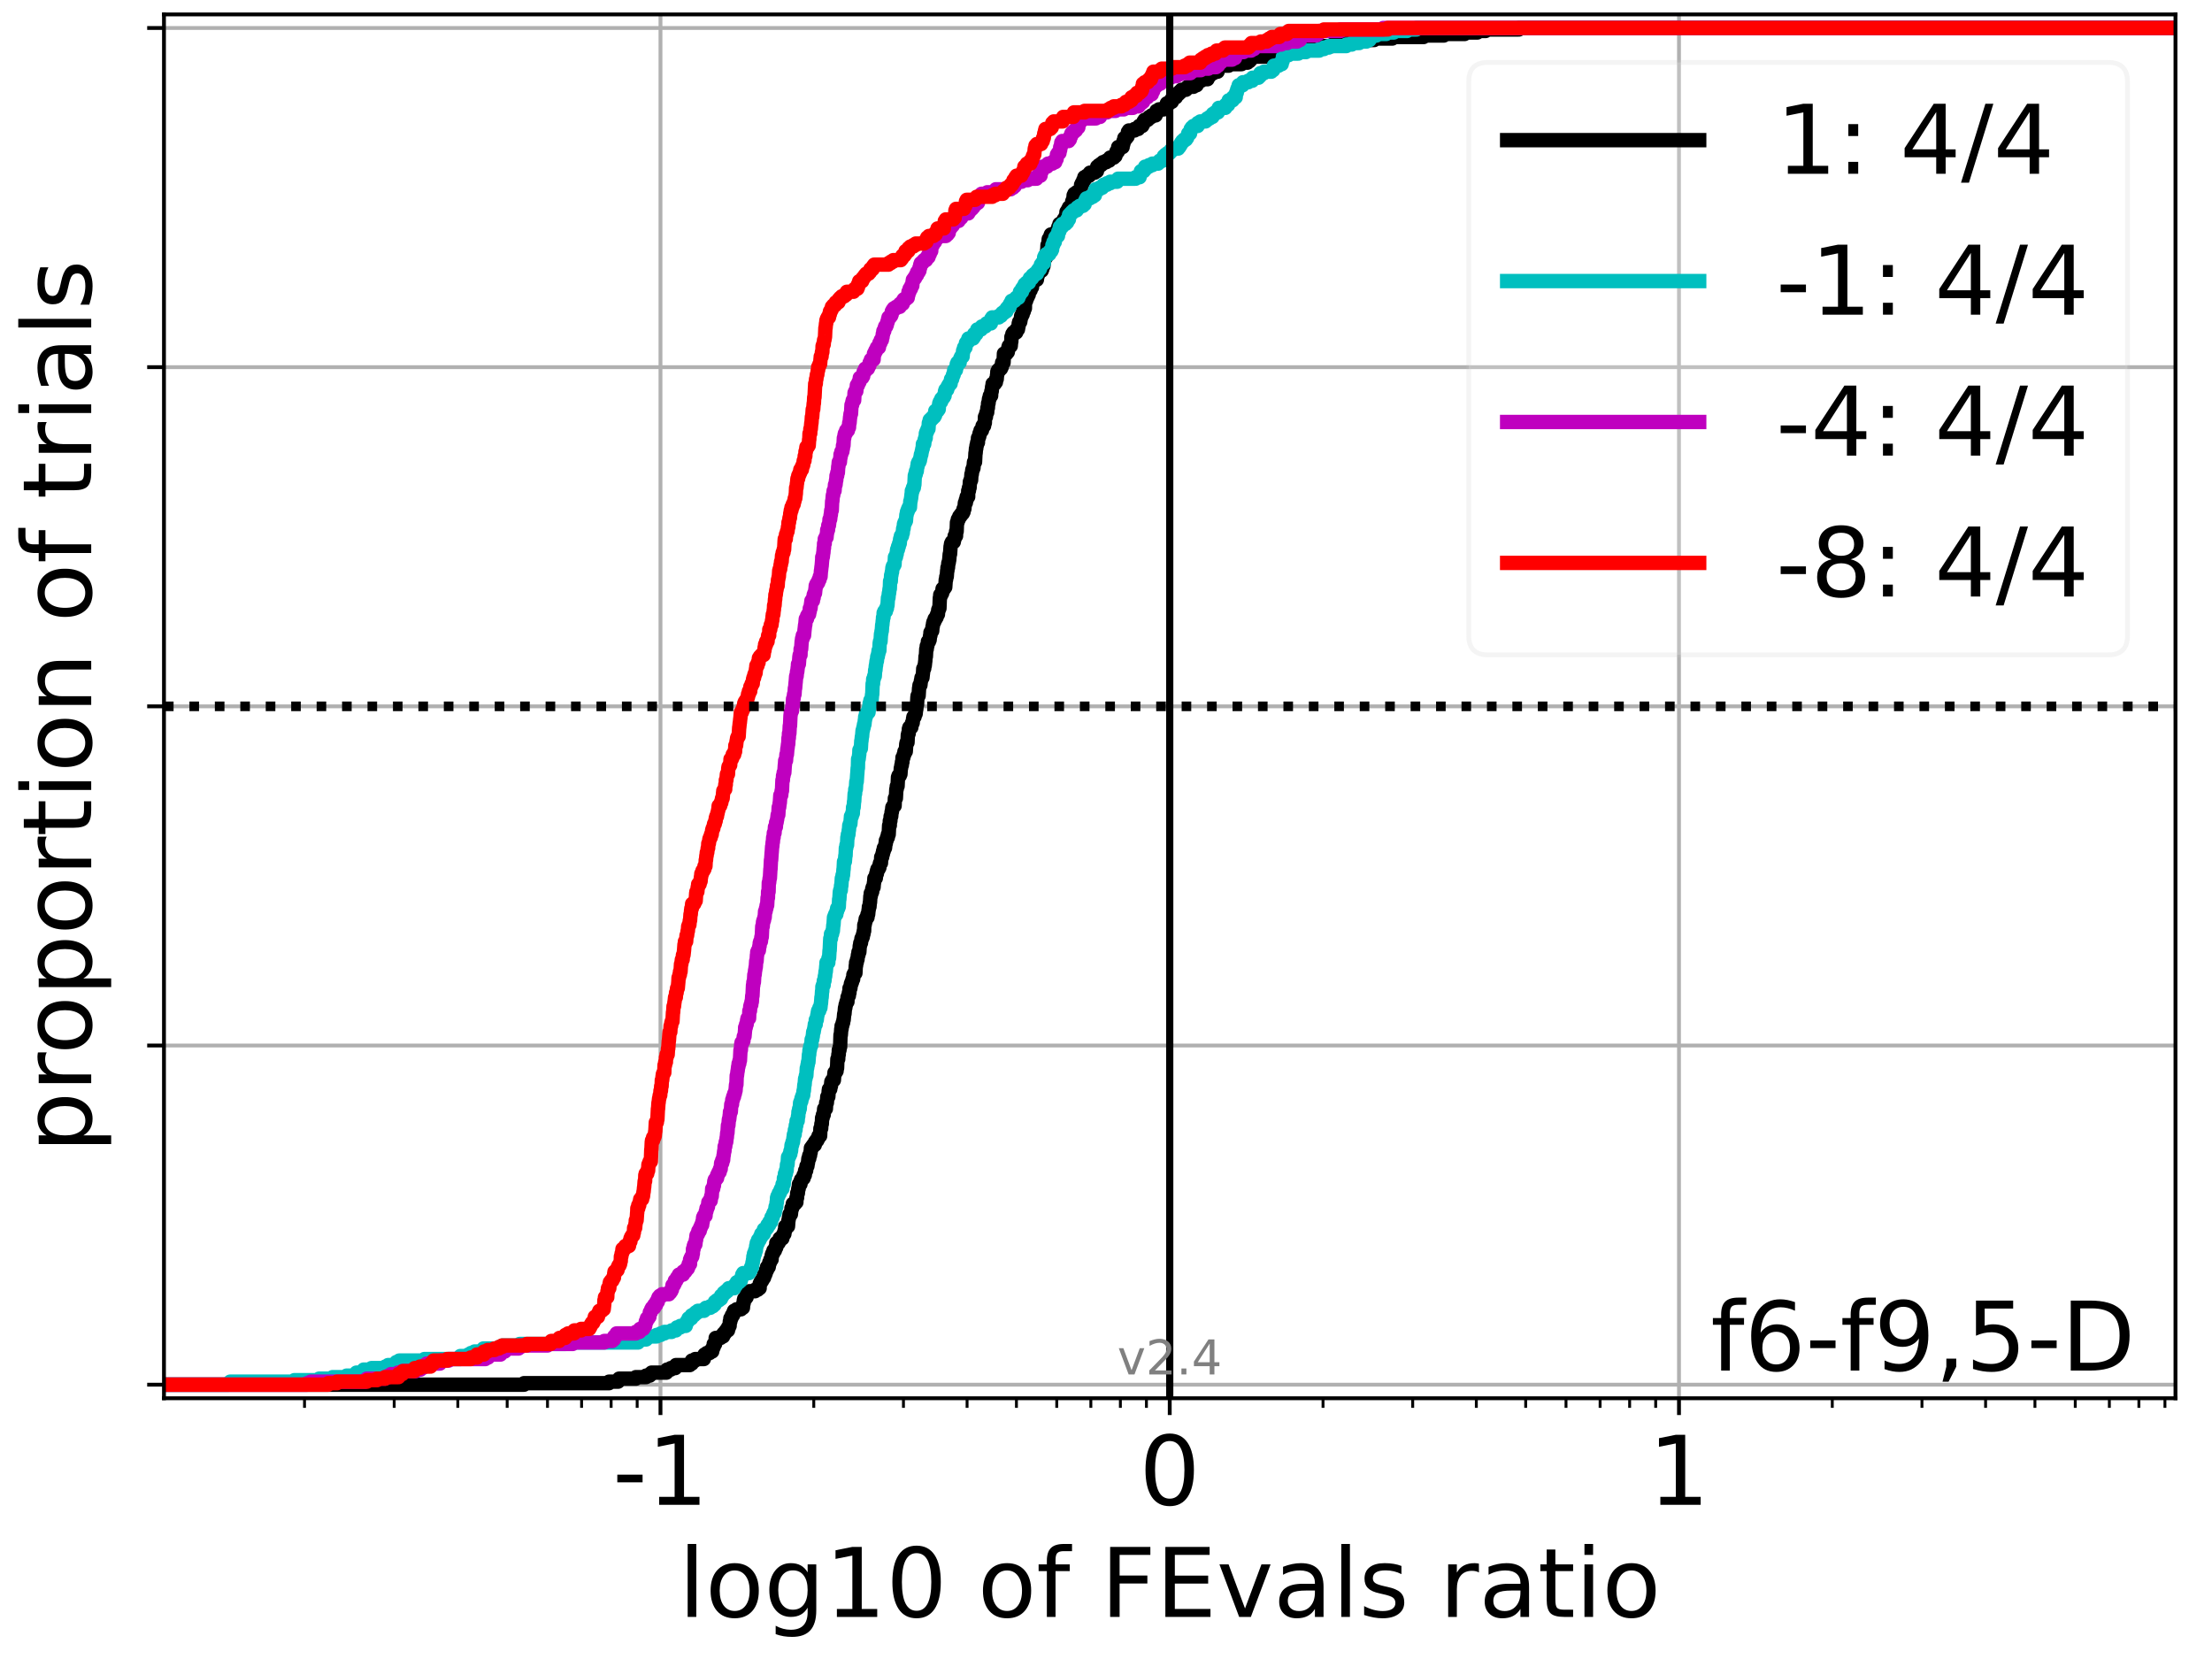 <?xml version="1.0" encoding="utf-8" standalone="no"?>
<!DOCTYPE svg PUBLIC "-//W3C//DTD SVG 1.1//EN"
  "http://www.w3.org/Graphics/SVG/1.1/DTD/svg11.dtd">
<!-- Created with matplotlib (https://matplotlib.org/) -->
<svg height="345.6pt" version="1.1" viewBox="0 0 460.8 345.6" width="460.8pt" xmlns="http://www.w3.org/2000/svg" xmlns:xlink="http://www.w3.org/1999/xlink">
 <defs>
  <style type="text/css">*{stroke-linecap:butt;stroke-linejoin:round;}</style>
 </defs>
 <g id="figure_1">
  <g id="patch_1">
   <path d="M 0 345.6 
L 460.8 345.6 
L 460.8 0 
L 0 0 
z
" style="fill:#ffffff;"/>
  </g>
  <g id="axes_1">
   <g id="patch_2">
    <path d="M 34.16 291.28 
L 453.192 291.28 
L 453.192 3 
L 34.16 3 
z
" style="fill:#ffffff;"/>
   </g>
   <g id="matplotlib.axis_1">
    <g id="xtick_1">
     <g id="line2d_1">
      <path clip-path="url(#p22d17e7bf3)" d="M 137.589 291.28 
L 137.589 3 
" style="fill:none;stroke:#b0b0b0;stroke-linecap:square;stroke-width:0.8;"/>
     </g>
     <g id="line2d_2">
      <defs>
       <path d="M 0 0 
L 0 3.5 
" id="mbab9dbfb5f" style="stroke:#000000;stroke-width:0.8;"/>
      </defs>
      <g>
       <use style="stroke:#000000;stroke-width:0.8;" x="137.589" xlink:href="#mbab9dbfb5f" y="291.28"/>
      </g>
     </g>
     <g id="text_1">
      <!-- -1 -->
      <g transform="translate(127.619 313.477)scale(0.2 -0.2)">
       <defs>
        <path d="M 4.891 31.391 
L 31.203 31.391 
L 31.203 23.391 
L 4.891 23.391 
z
" id="DejaVuSans-45"/>
        <path d="M 12.406 8.297 
L 28.516 8.297 
L 28.516 63.922 
L 10.984 60.406 
L 10.984 69.391 
L 28.422 72.906 
L 38.281 72.906 
L 38.281 8.297 
L 54.391 8.297 
L 54.391 0 
L 12.406 0 
z
" id="DejaVuSans-49"/>
       </defs>
       <use xlink:href="#DejaVuSans-45"/>
       <use x="36.084" xlink:href="#DejaVuSans-49"/>
      </g>
     </g>
    </g>
    <g id="xtick_2">
     <g id="line2d_3">
      <path clip-path="url(#p22d17e7bf3)" d="M 243.676 291.28 
L 243.676 3 
" style="fill:none;stroke:#b0b0b0;stroke-linecap:square;stroke-width:0.8;"/>
     </g>
     <g id="line2d_4">
      <g>
       <use style="stroke:#000000;stroke-width:0.8;" x="243.676" xlink:href="#mbab9dbfb5f" y="291.28"/>
      </g>
     </g>
     <g id="text_2">
      <!-- 0 -->
      <g transform="translate(237.314 313.477)scale(0.2 -0.2)">
       <defs>
        <path d="M 31.781 66.406 
Q 24.172 66.406 20.328 58.906 
Q 16.5 51.422 16.5 36.375 
Q 16.5 21.391 20.328 13.891 
Q 24.172 6.391 31.781 6.391 
Q 39.453 6.391 43.281 13.891 
Q 47.125 21.391 47.125 36.375 
Q 47.125 51.422 43.281 58.906 
Q 39.453 66.406 31.781 66.406 
z
M 31.781 74.219 
Q 44.047 74.219 50.516 64.516 
Q 56.984 54.828 56.984 36.375 
Q 56.984 17.969 50.516 8.266 
Q 44.047 -1.422 31.781 -1.422 
Q 19.531 -1.422 13.062 8.266 
Q 6.594 17.969 6.594 36.375 
Q 6.594 54.828 13.062 64.516 
Q 19.531 74.219 31.781 74.219 
z
" id="DejaVuSans-48"/>
       </defs>
       <use xlink:href="#DejaVuSans-48"/>
      </g>
     </g>
    </g>
    <g id="xtick_3">
     <g id="line2d_5">
      <path clip-path="url(#p22d17e7bf3)" d="M 349.763 291.28 
L 349.763 3 
" style="fill:none;stroke:#b0b0b0;stroke-linecap:square;stroke-width:0.8;"/>
     </g>
     <g id="line2d_6">
      <g>
       <use style="stroke:#000000;stroke-width:0.8;" x="349.763" xlink:href="#mbab9dbfb5f" y="291.28"/>
      </g>
     </g>
     <g id="text_3">
      <!-- 1 -->
      <g transform="translate(343.4 313.477)scale(0.2 -0.2)">
       <use xlink:href="#DejaVuSans-49"/>
      </g>
     </g>
    </g>
    <g id="xtick_4">
     <g id="line2d_7">
      <defs>
       <path d="M 0 0 
L 0 2 
" id="ma387142286" style="stroke:#000000;stroke-width:0.6;"/>
      </defs>
      <g>
       <use style="stroke:#000000;stroke-width:0.6;" x="63.437" xlink:href="#ma387142286" y="291.28"/>
      </g>
     </g>
    </g>
    <g id="xtick_5">
     <g id="line2d_8">
      <g>
       <use style="stroke:#000000;stroke-width:0.6;" x="82.118" xlink:href="#ma387142286" y="291.28"/>
      </g>
     </g>
    </g>
    <g id="xtick_6">
     <g id="line2d_9">
      <g>
       <use style="stroke:#000000;stroke-width:0.6;" x="95.373" xlink:href="#ma387142286" y="291.28"/>
      </g>
     </g>
    </g>
    <g id="xtick_7">
     <g id="line2d_10">
      <g>
       <use style="stroke:#000000;stroke-width:0.6;" x="105.654" xlink:href="#ma387142286" y="291.28"/>
      </g>
     </g>
    </g>
    <g id="xtick_8">
     <g id="line2d_11">
      <g>
       <use style="stroke:#000000;stroke-width:0.6;" x="114.054" xlink:href="#ma387142286" y="291.28"/>
      </g>
     </g>
    </g>
    <g id="xtick_9">
     <g id="line2d_12">
      <g>
       <use style="stroke:#000000;stroke-width:0.6;" x="121.156" xlink:href="#ma387142286" y="291.28"/>
      </g>
     </g>
    </g>
    <g id="xtick_10">
     <g id="line2d_13">
      <g>
       <use style="stroke:#000000;stroke-width:0.6;" x="127.308" xlink:href="#ma387142286" y="291.28"/>
      </g>
     </g>
    </g>
    <g id="xtick_11">
     <g id="line2d_14">
      <g>
       <use style="stroke:#000000;stroke-width:0.6;" x="132.735" xlink:href="#ma387142286" y="291.28"/>
      </g>
     </g>
    </g>
    <g id="xtick_12">
     <g id="line2d_15">
      <g>
       <use style="stroke:#000000;stroke-width:0.6;" x="169.524" xlink:href="#ma387142286" y="291.28"/>
      </g>
     </g>
    </g>
    <g id="xtick_13">
     <g id="line2d_16">
      <g>
       <use style="stroke:#000000;stroke-width:0.6;" x="188.205" xlink:href="#ma387142286" y="291.28"/>
      </g>
     </g>
    </g>
    <g id="xtick_14">
     <g id="line2d_17">
      <g>
       <use style="stroke:#000000;stroke-width:0.6;" x="201.46" xlink:href="#ma387142286" y="291.28"/>
      </g>
     </g>
    </g>
    <g id="xtick_15">
     <g id="line2d_18">
      <g>
       <use style="stroke:#000000;stroke-width:0.6;" x="211.741" xlink:href="#ma387142286" y="291.28"/>
      </g>
     </g>
    </g>
    <g id="xtick_16">
     <g id="line2d_19">
      <g>
       <use style="stroke:#000000;stroke-width:0.6;" x="220.141" xlink:href="#ma387142286" y="291.28"/>
      </g>
     </g>
    </g>
    <g id="xtick_17">
     <g id="line2d_20">
      <g>
       <use style="stroke:#000000;stroke-width:0.6;" x="227.243" xlink:href="#ma387142286" y="291.28"/>
      </g>
     </g>
    </g>
    <g id="xtick_18">
     <g id="line2d_21">
      <g>
       <use style="stroke:#000000;stroke-width:0.6;" x="233.395" xlink:href="#ma387142286" y="291.28"/>
      </g>
     </g>
    </g>
    <g id="xtick_19">
     <g id="line2d_22">
      <g>
       <use style="stroke:#000000;stroke-width:0.6;" x="238.822" xlink:href="#ma387142286" y="291.28"/>
      </g>
     </g>
    </g>
    <g id="xtick_20">
     <g id="line2d_23">
      <g>
       <use style="stroke:#000000;stroke-width:0.6;" x="275.611" xlink:href="#ma387142286" y="291.28"/>
      </g>
     </g>
    </g>
    <g id="xtick_21">
     <g id="line2d_24">
      <g>
       <use style="stroke:#000000;stroke-width:0.6;" x="294.292" xlink:href="#ma387142286" y="291.28"/>
      </g>
     </g>
    </g>
    <g id="xtick_22">
     <g id="line2d_25">
      <g>
       <use style="stroke:#000000;stroke-width:0.6;" x="307.547" xlink:href="#ma387142286" y="291.28"/>
      </g>
     </g>
    </g>
    <g id="xtick_23">
     <g id="line2d_26">
      <g>
       <use style="stroke:#000000;stroke-width:0.6;" x="317.828" xlink:href="#ma387142286" y="291.28"/>
      </g>
     </g>
    </g>
    <g id="xtick_24">
     <g id="line2d_27">
      <g>
       <use style="stroke:#000000;stroke-width:0.6;" x="326.228" xlink:href="#ma387142286" y="291.28"/>
      </g>
     </g>
    </g>
    <g id="xtick_25">
     <g id="line2d_28">
      <g>
       <use style="stroke:#000000;stroke-width:0.6;" x="333.33" xlink:href="#ma387142286" y="291.28"/>
      </g>
     </g>
    </g>
    <g id="xtick_26">
     <g id="line2d_29">
      <g>
       <use style="stroke:#000000;stroke-width:0.6;" x="339.482" xlink:href="#ma387142286" y="291.28"/>
      </g>
     </g>
    </g>
    <g id="xtick_27">
     <g id="line2d_30">
      <g>
       <use style="stroke:#000000;stroke-width:0.6;" x="344.909" xlink:href="#ma387142286" y="291.28"/>
      </g>
     </g>
    </g>
    <g id="xtick_28">
     <g id="line2d_31">
      <g>
       <use style="stroke:#000000;stroke-width:0.6;" x="381.698" xlink:href="#ma387142286" y="291.28"/>
      </g>
     </g>
    </g>
    <g id="xtick_29">
     <g id="line2d_32">
      <g>
       <use style="stroke:#000000;stroke-width:0.6;" x="400.379" xlink:href="#ma387142286" y="291.28"/>
      </g>
     </g>
    </g>
    <g id="xtick_30">
     <g id="line2d_33">
      <g>
       <use style="stroke:#000000;stroke-width:0.6;" x="413.634" xlink:href="#ma387142286" y="291.28"/>
      </g>
     </g>
    </g>
    <g id="xtick_31">
     <g id="line2d_34">
      <g>
       <use style="stroke:#000000;stroke-width:0.6;" x="423.915" xlink:href="#ma387142286" y="291.28"/>
      </g>
     </g>
    </g>
    <g id="xtick_32">
     <g id="line2d_35">
      <g>
       <use style="stroke:#000000;stroke-width:0.6;" x="432.315" xlink:href="#ma387142286" y="291.28"/>
      </g>
     </g>
    </g>
    <g id="xtick_33">
     <g id="line2d_36">
      <g>
       <use style="stroke:#000000;stroke-width:0.6;" x="439.417" xlink:href="#ma387142286" y="291.28"/>
      </g>
     </g>
    </g>
    <g id="xtick_34">
     <g id="line2d_37">
      <g>
       <use style="stroke:#000000;stroke-width:0.6;" x="445.569" xlink:href="#ma387142286" y="291.28"/>
      </g>
     </g>
    </g>
    <g id="xtick_35">
     <g id="line2d_38">
      <g>
       <use style="stroke:#000000;stroke-width:0.6;" x="450.996" xlink:href="#ma387142286" y="291.28"/>
      </g>
     </g>
    </g>
    <g id="text_4">
     <!-- log10 of FEvals ratio -->
     <g transform="translate(141.371 336.833)scale(0.2 -0.2)">
      <defs>
       <path d="M 9.422 75.984 
L 18.406 75.984 
L 18.406 0 
L 9.422 0 
z
" id="DejaVuSans-108"/>
       <path d="M 30.609 48.391 
Q 23.391 48.391 19.188 42.75 
Q 14.984 37.109 14.984 27.297 
Q 14.984 17.484 19.156 11.844 
Q 23.344 6.203 30.609 6.203 
Q 37.797 6.203 41.984 11.859 
Q 46.188 17.531 46.188 27.297 
Q 46.188 37.016 41.984 42.703 
Q 37.797 48.391 30.609 48.391 
z
M 30.609 56 
Q 42.328 56 49.016 48.375 
Q 55.719 40.766 55.719 27.297 
Q 55.719 13.875 49.016 6.219 
Q 42.328 -1.422 30.609 -1.422 
Q 18.844 -1.422 12.172 6.219 
Q 5.516 13.875 5.516 27.297 
Q 5.516 40.766 12.172 48.375 
Q 18.844 56 30.609 56 
z
" id="DejaVuSans-111"/>
       <path d="M 45.406 27.984 
Q 45.406 37.75 41.375 43.109 
Q 37.359 48.484 30.078 48.484 
Q 22.859 48.484 18.828 43.109 
Q 14.797 37.75 14.797 27.984 
Q 14.797 18.266 18.828 12.891 
Q 22.859 7.516 30.078 7.516 
Q 37.359 7.516 41.375 12.891 
Q 45.406 18.266 45.406 27.984 
z
M 54.391 6.781 
Q 54.391 -7.172 48.188 -13.984 
Q 42 -20.797 29.203 -20.797 
Q 24.469 -20.797 20.266 -20.094 
Q 16.062 -19.391 12.109 -17.922 
L 12.109 -9.188 
Q 16.062 -11.328 19.922 -12.344 
Q 23.781 -13.375 27.781 -13.375 
Q 36.625 -13.375 41.016 -8.766 
Q 45.406 -4.156 45.406 5.172 
L 45.406 9.625 
Q 42.625 4.781 38.281 2.391 
Q 33.938 0 27.875 0 
Q 17.828 0 11.672 7.656 
Q 5.516 15.328 5.516 27.984 
Q 5.516 40.672 11.672 48.328 
Q 17.828 56 27.875 56 
Q 33.938 56 38.281 53.609 
Q 42.625 51.219 45.406 46.391 
L 45.406 54.688 
L 54.391 54.688 
z
" id="DejaVuSans-103"/>
       <path id="DejaVuSans-32"/>
       <path d="M 37.109 75.984 
L 37.109 68.5 
L 28.516 68.5 
Q 23.688 68.5 21.797 66.547 
Q 19.922 64.594 19.922 59.516 
L 19.922 54.688 
L 34.719 54.688 
L 34.719 47.703 
L 19.922 47.703 
L 19.922 0 
L 10.891 0 
L 10.891 47.703 
L 2.297 47.703 
L 2.297 54.688 
L 10.891 54.688 
L 10.891 58.5 
Q 10.891 67.625 15.141 71.797 
Q 19.391 75.984 28.609 75.984 
z
" id="DejaVuSans-102"/>
       <path d="M 9.812 72.906 
L 51.703 72.906 
L 51.703 64.594 
L 19.672 64.594 
L 19.672 43.109 
L 48.578 43.109 
L 48.578 34.812 
L 19.672 34.812 
L 19.672 0 
L 9.812 0 
z
" id="DejaVuSans-70"/>
       <path d="M 9.812 72.906 
L 55.906 72.906 
L 55.906 64.594 
L 19.672 64.594 
L 19.672 43.016 
L 54.391 43.016 
L 54.391 34.719 
L 19.672 34.719 
L 19.672 8.297 
L 56.781 8.297 
L 56.781 0 
L 9.812 0 
z
" id="DejaVuSans-69"/>
       <path d="M 2.984 54.688 
L 12.5 54.688 
L 29.594 8.797 
L 46.688 54.688 
L 56.203 54.688 
L 35.688 0 
L 23.484 0 
z
" id="DejaVuSans-118"/>
       <path d="M 34.281 27.484 
Q 23.391 27.484 19.188 25 
Q 14.984 22.516 14.984 16.5 
Q 14.984 11.719 18.141 8.906 
Q 21.297 6.109 26.703 6.109 
Q 34.188 6.109 38.703 11.406 
Q 43.219 16.703 43.219 25.484 
L 43.219 27.484 
z
M 52.203 31.203 
L 52.203 0 
L 43.219 0 
L 43.219 8.297 
Q 40.141 3.328 35.547 0.953 
Q 30.953 -1.422 24.312 -1.422 
Q 15.922 -1.422 10.953 3.297 
Q 6 8.016 6 15.922 
Q 6 25.141 12.172 29.828 
Q 18.359 34.516 30.609 34.516 
L 43.219 34.516 
L 43.219 35.406 
Q 43.219 41.609 39.141 45 
Q 35.062 48.391 27.688 48.391 
Q 23 48.391 18.547 47.266 
Q 14.109 46.141 10.016 43.891 
L 10.016 52.203 
Q 14.938 54.109 19.578 55.047 
Q 24.219 56 28.609 56 
Q 40.484 56 46.344 49.844 
Q 52.203 43.703 52.203 31.203 
z
" id="DejaVuSans-97"/>
       <path d="M 44.281 53.078 
L 44.281 44.578 
Q 40.484 46.531 36.375 47.5 
Q 32.281 48.484 27.875 48.484 
Q 21.188 48.484 17.844 46.438 
Q 14.5 44.391 14.5 40.281 
Q 14.5 37.156 16.891 35.375 
Q 19.281 33.594 26.516 31.984 
L 29.594 31.297 
Q 39.156 29.25 43.188 25.516 
Q 47.219 21.781 47.219 15.094 
Q 47.219 7.469 41.188 3.016 
Q 35.156 -1.422 24.609 -1.422 
Q 20.219 -1.422 15.453 -0.562 
Q 10.688 0.297 5.422 2 
L 5.422 11.281 
Q 10.406 8.688 15.234 7.391 
Q 20.062 6.109 24.812 6.109 
Q 31.156 6.109 34.562 8.281 
Q 37.984 10.453 37.984 14.406 
Q 37.984 18.062 35.516 20.016 
Q 33.062 21.969 24.703 23.781 
L 21.578 24.516 
Q 13.234 26.266 9.516 29.906 
Q 5.812 33.547 5.812 39.891 
Q 5.812 47.609 11.281 51.797 
Q 16.75 56 26.812 56 
Q 31.781 56 36.172 55.266 
Q 40.578 54.547 44.281 53.078 
z
" id="DejaVuSans-115"/>
       <path d="M 41.109 46.297 
Q 39.594 47.172 37.812 47.578 
Q 36.031 48 33.891 48 
Q 26.266 48 22.188 43.047 
Q 18.109 38.094 18.109 28.812 
L 18.109 0 
L 9.078 0 
L 9.078 54.688 
L 18.109 54.688 
L 18.109 46.188 
Q 20.953 51.172 25.484 53.578 
Q 30.031 56 36.531 56 
Q 37.453 56 38.578 55.875 
Q 39.703 55.766 41.062 55.516 
z
" id="DejaVuSans-114"/>
       <path d="M 18.312 70.219 
L 18.312 54.688 
L 36.812 54.688 
L 36.812 47.703 
L 18.312 47.703 
L 18.312 18.016 
Q 18.312 11.328 20.141 9.422 
Q 21.969 7.516 27.594 7.516 
L 36.812 7.516 
L 36.812 0 
L 27.594 0 
Q 17.188 0 13.234 3.875 
Q 9.281 7.766 9.281 18.016 
L 9.281 47.703 
L 2.688 47.703 
L 2.688 54.688 
L 9.281 54.688 
L 9.281 70.219 
z
" id="DejaVuSans-116"/>
       <path d="M 9.422 54.688 
L 18.406 54.688 
L 18.406 0 
L 9.422 0 
z
M 9.422 75.984 
L 18.406 75.984 
L 18.406 64.594 
L 9.422 64.594 
z
" id="DejaVuSans-105"/>
      </defs>
      <use xlink:href="#DejaVuSans-108"/>
      <use x="27.783" xlink:href="#DejaVuSans-111"/>
      <use x="88.965" xlink:href="#DejaVuSans-103"/>
      <use x="152.441" xlink:href="#DejaVuSans-49"/>
      <use x="216.064" xlink:href="#DejaVuSans-48"/>
      <use x="279.688" xlink:href="#DejaVuSans-32"/>
      <use x="311.475" xlink:href="#DejaVuSans-111"/>
      <use x="372.656" xlink:href="#DejaVuSans-102"/>
      <use x="407.861" xlink:href="#DejaVuSans-32"/>
      <use x="439.648" xlink:href="#DejaVuSans-70"/>
      <use x="497.168" xlink:href="#DejaVuSans-69"/>
      <use x="560.352" xlink:href="#DejaVuSans-118"/>
      <use x="619.531" xlink:href="#DejaVuSans-97"/>
      <use x="680.811" xlink:href="#DejaVuSans-108"/>
      <use x="708.594" xlink:href="#DejaVuSans-115"/>
      <use x="760.693" xlink:href="#DejaVuSans-32"/>
      <use x="792.48" xlink:href="#DejaVuSans-114"/>
      <use x="833.594" xlink:href="#DejaVuSans-97"/>
      <use x="894.873" xlink:href="#DejaVuSans-116"/>
      <use x="934.082" xlink:href="#DejaVuSans-105"/>
      <use x="961.865" xlink:href="#DejaVuSans-111"/>
     </g>
    </g>
   </g>
   <g id="matplotlib.axis_2">
    <g id="ytick_1">
     <g id="line2d_39">
      <path clip-path="url(#p22d17e7bf3)" d="M 34.16 288.454 
L 453.192 288.454 
" style="fill:none;stroke:#b0b0b0;stroke-linecap:square;stroke-width:0.8;"/>
     </g>
     <g id="line2d_40">
      <defs>
       <path d="M 0 0 
L -3.5 0 
" id="m92c0dfdc36" style="stroke:#000000;stroke-width:0.8;"/>
      </defs>
      <g>
       <use style="stroke:#000000;stroke-width:0.8;" x="34.16" xlink:href="#m92c0dfdc36" y="288.454"/>
      </g>
     </g>
    </g>
    <g id="ytick_2">
     <g id="line2d_41">
      <path clip-path="url(#p22d17e7bf3)" d="M 34.16 217.797 
L 453.192 217.797 
" style="fill:none;stroke:#b0b0b0;stroke-linecap:square;stroke-width:0.8;"/>
     </g>
     <g id="line2d_42">
      <g>
       <use style="stroke:#000000;stroke-width:0.8;" x="34.16" xlink:href="#m92c0dfdc36" y="217.797"/>
      </g>
     </g>
    </g>
    <g id="ytick_3">
     <g id="line2d_43">
      <path clip-path="url(#p22d17e7bf3)" d="M 34.16 147.14 
L 453.192 147.14 
" style="fill:none;stroke:#b0b0b0;stroke-linecap:square;stroke-width:0.8;"/>
     </g>
     <g id="line2d_44">
      <g>
       <use style="stroke:#000000;stroke-width:0.8;" x="34.16" xlink:href="#m92c0dfdc36" y="147.14"/>
      </g>
     </g>
    </g>
    <g id="ytick_4">
     <g id="line2d_45">
      <path clip-path="url(#p22d17e7bf3)" d="M 34.16 76.483 
L 453.192 76.483 
" style="fill:none;stroke:#b0b0b0;stroke-linecap:square;stroke-width:0.8;"/>
     </g>
     <g id="line2d_46">
      <g>
       <use style="stroke:#000000;stroke-width:0.8;" x="34.16" xlink:href="#m92c0dfdc36" y="76.483"/>
      </g>
     </g>
    </g>
    <g id="ytick_5">
     <g id="line2d_47">
      <path clip-path="url(#p22d17e7bf3)" d="M 34.16 5.826 
L 453.192 5.826 
" style="fill:none;stroke:#b0b0b0;stroke-linecap:square;stroke-width:0.8;"/>
     </g>
     <g id="line2d_48">
      <g>
       <use style="stroke:#000000;stroke-width:0.8;" x="34.16" xlink:href="#m92c0dfdc36" y="5.826"/>
      </g>
     </g>
    </g>
    <g id="text_5">
     <!-- proportion of trials -->
     <g transform="translate(19.001 240.146)rotate(-90)scale(0.2 -0.2)">
      <defs>
       <path d="M 18.109 8.203 
L 18.109 -20.797 
L 9.078 -20.797 
L 9.078 54.688 
L 18.109 54.688 
L 18.109 46.391 
Q 20.953 51.266 25.266 53.625 
Q 29.594 56 35.594 56 
Q 45.562 56 51.781 48.094 
Q 58.016 40.188 58.016 27.297 
Q 58.016 14.406 51.781 6.484 
Q 45.562 -1.422 35.594 -1.422 
Q 29.594 -1.422 25.266 0.953 
Q 20.953 3.328 18.109 8.203 
z
M 48.688 27.297 
Q 48.688 37.203 44.609 42.844 
Q 40.531 48.484 33.406 48.484 
Q 26.266 48.484 22.188 42.844 
Q 18.109 37.203 18.109 27.297 
Q 18.109 17.391 22.188 11.75 
Q 26.266 6.109 33.406 6.109 
Q 40.531 6.109 44.609 11.75 
Q 48.688 17.391 48.688 27.297 
z
" id="DejaVuSans-112"/>
       <path d="M 54.891 33.016 
L 54.891 0 
L 45.906 0 
L 45.906 32.719 
Q 45.906 40.484 42.875 44.328 
Q 39.844 48.188 33.797 48.188 
Q 26.516 48.188 22.312 43.547 
Q 18.109 38.922 18.109 30.906 
L 18.109 0 
L 9.078 0 
L 9.078 54.688 
L 18.109 54.688 
L 18.109 46.188 
Q 21.344 51.125 25.703 53.562 
Q 30.078 56 35.797 56 
Q 45.219 56 50.047 50.172 
Q 54.891 44.344 54.891 33.016 
z
" id="DejaVuSans-110"/>
      </defs>
      <use xlink:href="#DejaVuSans-112"/>
      <use x="63.477" xlink:href="#DejaVuSans-114"/>
      <use x="102.34" xlink:href="#DejaVuSans-111"/>
      <use x="163.521" xlink:href="#DejaVuSans-112"/>
      <use x="226.998" xlink:href="#DejaVuSans-111"/>
      <use x="288.18" xlink:href="#DejaVuSans-114"/>
      <use x="329.293" xlink:href="#DejaVuSans-116"/>
      <use x="368.502" xlink:href="#DejaVuSans-105"/>
      <use x="396.285" xlink:href="#DejaVuSans-111"/>
      <use x="457.467" xlink:href="#DejaVuSans-110"/>
      <use x="520.846" xlink:href="#DejaVuSans-32"/>
      <use x="552.633" xlink:href="#DejaVuSans-111"/>
      <use x="613.814" xlink:href="#DejaVuSans-102"/>
      <use x="649.02" xlink:href="#DejaVuSans-32"/>
      <use x="680.807" xlink:href="#DejaVuSans-116"/>
      <use x="720.016" xlink:href="#DejaVuSans-114"/>
      <use x="761.129" xlink:href="#DejaVuSans-105"/>
      <use x="788.912" xlink:href="#DejaVuSans-97"/>
      <use x="850.191" xlink:href="#DejaVuSans-108"/>
      <use x="877.975" xlink:href="#DejaVuSans-115"/>
     </g>
    </g>
   </g>
   <g id="line2d_49">
    <path clip-path="url(#p22d17e7bf3)" d="M 34.16 288.454 
L 109.172 288.454 
L 109.172 288.14 
L 126.868 288.14 
L 126.868 287.826 
L 128.748 287.826 
L 128.748 287.512 
L 128.964 287.512 
L 128.964 287.198 
L 132.465 287.198 
L 132.465 286.884 
L 134.567 286.884 
L 134.567 286.57 
L 135.341 286.57 
L 135.341 286.256 
L 135.73 286.256 
L 135.73 285.941 
L 138.825 285.941 
L 138.825 285.627 
L 138.956 285.627 
L 138.956 285.313 
L 139.732 285.313 
L 139.732 284.999 
L 140.671 284.999 
L 140.671 284.685 
L 140.816 284.685 
L 140.816 284.371 
L 143.689 284.371 
L 143.689 284.057 
L 144.128 284.057 
L 144.128 283.429 
L 144.831 283.429 
L 144.831 283.115 
L 146.62 283.115 
L 146.699 282.487 
L 146.761 282.487 
L 146.761 282.173 
L 147.23 282.173 
L 147.23 281.859 
L 147.833 281.859 
L 147.833 281.545 
L 148.36 281.545 
L 148.36 280.917 
L 148.539 280.917 
L 148.539 280.603 
L 148.683 280.603 
L 148.683 279.975 
L 148.977 279.975 
L 149.063 279.347 
L 149.095 279.347 
L 149.095 278.719 
L 150.112 278.719 
L 150.112 278.405 
L 150.639 278.405 
L 150.721 277.777 
L 151.011 277.777 
L 151.011 277.463 
L 151.249 277.463 
L 151.249 277.149 
L 151.654 277.149 
L 151.654 276.521 
L 151.852 276.521 
L 151.852 276.207 
L 151.992 276.207 
L 152.04 275.264 
L 152.152 275.264 
L 152.152 274.636 
L 152.357 274.636 
L 152.46 274.008 
L 152.695 274.008 
L 152.788 273.38 
L 152.914 273.38 
L 152.914 273.066 
L 153.434 273.066 
L 153.434 272.752 
L 154.358 272.752 
L 154.358 272.438 
L 154.763 272.438 
L 154.839 271.496 
L 154.917 271.496 
L 154.953 270.868 
L 155.03 270.868 
L 155.03 270.554 
L 155.306 270.554 
L 155.306 270.24 
L 155.533 270.24 
L 155.543 269.612 
L 155.777 269.612 
L 155.777 269.298 
L 156.109 269.298 
L 156.109 268.984 
L 157.293 268.984 
L 157.293 268.67 
L 157.859 268.67 
L 157.859 268.356 
L 158.247 268.356 
L 158.262 267.414 
L 158.401 267.414 
L 158.401 267.1 
L 158.585 267.1 
L 158.585 266.786 
L 158.783 266.786 
L 158.783 266.472 
L 158.965 266.472 
L 158.965 266.158 
L 159.17 266.158 
L 159.178 265.529 
L 159.411 265.529 
L 159.411 265.215 
L 159.524 265.215 
L 159.57 264.587 
L 159.785 264.587 
L 159.785 263.959 
L 160.133 263.959 
L 160.238 263.331 
L 160.247 263.331 
L 160.247 263.017 
L 160.392 263.017 
L 160.489 262.389 
L 160.736 262.389 
L 160.771 261.447 
L 160.879 261.447 
L 160.879 261.133 
L 161.065 261.133 
L 161.124 260.505 
L 161.432 260.505 
L 161.526 259.877 
L 161.705 259.877 
L 161.719 258.935 
L 162.2 258.935 
L 162.2 258.621 
L 162.37 258.621 
L 162.422 257.993 
L 162.98 257.993 
L 163.025 257.365 
L 163.197 257.365 
L 163.197 257.051 
L 163.404 257.051 
L 163.43 256.423 
L 163.541 256.423 
L 163.582 255.481 
L 164.152 255.481 
L 164.24 254.224 
L 164.266 254.224 
L 164.366 253.596 
L 164.413 253.596 
L 164.468 252.968 
L 164.754 252.968 
L 164.855 252.026 
L 164.876 252.026 
L 164.876 251.712 
L 165.023 251.712 
L 165.111 251.084 
L 165.157 251.084 
L 165.157 250.77 
L 165.625 250.77 
L 165.625 250.456 
L 165.901 250.456 
L 165.915 249.514 
L 166.044 249.514 
L 166.065 248.572 
L 166.211 248.572 
L 166.29 247.63 
L 166.378 247.63 
L 166.44 246.688 
L 166.748 246.688 
L 166.761 246.06 
L 166.877 246.06 
L 166.877 245.746 
L 167.144 245.746 
L 167.144 245.432 
L 167.406 245.432 
L 167.406 244.803 
L 167.659 244.803 
L 167.717 243.861 
L 167.933 243.861 
L 168.005 242.919 
L 168.197 242.919 
L 168.285 242.291 
L 168.312 242.291 
L 168.405 241.349 
L 168.577 241.349 
L 168.577 240.721 
L 168.743 240.721 
L 168.804 240.093 
L 168.871 240.093 
L 168.93 239.151 
L 169.157 239.151 
L 169.157 238.837 
L 169.385 238.837 
L 169.385 238.523 
L 169.734 238.523 
L 169.785 237.895 
L 170.006 237.895 
L 170.006 237.581 
L 170.255 237.581 
L 170.255 237.267 
L 170.414 237.267 
L 170.513 236.639 
L 170.845 236.639 
L 170.91 235.069 
L 171.068 235.069 
L 171.109 234.126 
L 171.204 234.126 
L 171.258 232.87 
L 171.376 232.87 
L 171.427 232.242 
L 171.59 232.242 
L 171.685 230.986 
L 172.045 230.986 
L 172.109 229.73 
L 172.251 229.73 
L 172.339 228.474 
L 172.556 228.474 
L 172.637 227.218 
L 172.682 227.218 
L 172.682 226.904 
L 172.951 226.904 
L 173.033 226.276 
L 173.1 226.276 
L 173.182 225.334 
L 173.359 225.334 
L 173.359 225.02 
L 173.71 225.02 
L 173.804 223.763 
L 173.836 223.763 
L 173.836 223.449 
L 174.079 223.449 
L 174.079 223.135 
L 174.268 223.135 
L 174.312 222.507 
L 174.379 222.507 
L 174.446 220.623 
L 174.616 220.623 
L 174.647 219.681 
L 174.729 219.681 
L 174.741 218.739 
L 174.884 218.739 
L 174.928 218.111 
L 175.013 218.111 
L 175.093 215.599 
L 175.161 215.599 
L 175.25 214.343 
L 175.319 214.343 
L 175.324 213.714 
L 175.443 213.714 
L 175.544 213.086 
L 175.624 213.086 
L 175.707 212.458 
L 175.752 212.458 
L 175.861 211.202 
L 175.922 211.202 
L 176.03 209.946 
L 176.1 209.946 
L 176.158 209.318 
L 176.234 209.318 
L 176.333 208.69 
L 176.536 208.69 
L 176.556 207.748 
L 176.678 207.748 
L 176.678 207.434 
L 176.834 207.434 
L 176.836 206.806 
L 176.963 206.806 
L 176.971 205.864 
L 177.155 205.864 
L 177.259 204.922 
L 177.378 204.922 
L 177.378 204.608 
L 177.491 204.608 
L 177.588 203.98 
L 177.725 203.98 
L 177.781 203.037 
L 177.941 203.037 
L 177.941 202.723 
L 178.198 202.723 
L 178.278 201.153 
L 178.336 201.153 
L 178.336 200.525 
L 178.47 200.525 
L 178.525 199.897 
L 178.629 199.897 
L 178.718 198.955 
L 178.825 198.955 
L 178.834 198.327 
L 179.018 198.327 
L 179.102 197.071 
L 179.146 197.071 
L 179.21 196.443 
L 179.355 196.443 
L 179.461 195.501 
L 179.606 195.501 
L 179.606 195.187 
L 179.729 195.187 
L 179.805 194.559 
L 179.878 194.559 
L 179.939 193.931 
L 180.015 193.931 
L 180.049 192.674 
L 180.131 192.674 
L 180.224 192.046 
L 180.275 192.046 
L 180.339 191.418 
L 180.509 191.418 
L 180.509 191.104 
L 180.715 191.104 
L 180.715 190.476 
L 180.853 190.476 
L 180.941 189.534 
L 180.972 189.534 
L 181.011 188.906 
L 181.126 188.906 
L 181.209 187.964 
L 181.243 187.964 
L 181.314 186.708 
L 181.397 186.708 
L 181.397 186.08 
L 181.568 186.08 
L 181.568 185.766 
L 181.686 185.766 
L 181.702 185.138 
L 181.8 185.138 
L 181.8 184.824 
L 181.979 184.824 
L 182.058 183.882 
L 182.09 183.882 
L 182.155 182.939 
L 182.446 182.939 
L 182.534 181.997 
L 182.675 181.997 
L 182.695 181.369 
L 182.795 181.369 
L 182.795 181.055 
L 183.032 181.055 
L 183.032 180.741 
L 183.191 180.741 
L 183.233 180.113 
L 183.314 180.113 
L 183.314 179.799 
L 183.52 179.799 
L 183.571 178.543 
L 183.767 178.543 
L 183.814 177.915 
L 183.925 177.915 
L 183.959 177.287 
L 184.104 177.287 
L 184.12 176.659 
L 184.361 176.659 
L 184.468 175.717 
L 184.527 175.717 
L 184.548 175.089 
L 184.688 175.089 
L 184.793 174.461 
L 184.949 174.461 
L 184.964 173.833 
L 185.13 173.833 
L 185.219 171.948 
L 185.363 171.948 
L 185.363 171.006 
L 185.485 171.006 
L 185.535 170.064 
L 185.658 170.064 
L 185.736 169.122 
L 185.801 169.122 
L 185.891 168.18 
L 186.072 168.18 
L 186.072 167.866 
L 186.364 167.866 
L 186.419 166.296 
L 186.627 166.296 
L 186.719 164.412 
L 186.796 164.412 
L 186.817 163.784 
L 186.981 163.784 
L 187.068 161.899 
L 187.177 161.899 
L 187.177 161.585 
L 187.45 161.585 
L 187.45 161.271 
L 187.578 161.271 
L 187.657 160.015 
L 187.706 160.015 
L 187.781 159.387 
L 187.872 159.387 
L 187.889 158.759 
L 187.989 158.759 
L 188.006 157.817 
L 188.182 157.817 
L 188.259 157.189 
L 188.378 157.189 
L 188.415 156.561 
L 188.687 156.561 
L 188.793 154.991 
L 188.86 154.991 
L 188.86 154.677 
L 189.051 154.677 
L 189.117 153.107 
L 189.189 153.107 
L 189.189 152.793 
L 189.302 152.793 
L 189.336 151.85 
L 189.432 151.85 
L 189.432 151.536 
L 189.841 151.536 
L 189.891 150.908 
L 189.987 150.908 
L 189.987 150.594 
L 190.13 150.594 
L 190.217 149.652 
L 190.28 149.652 
L 190.28 149.338 
L 190.514 149.338 
L 190.621 148.71 
L 190.745 148.71 
L 190.843 147.768 
L 190.883 147.768 
L 190.951 146.826 
L 191.034 146.826 
L 191.111 145.256 
L 191.151 145.256 
L 191.151 144.942 
L 191.365 144.942 
L 191.458 143.372 
L 191.481 143.372 
L 191.549 142.744 
L 191.737 142.744 
L 191.844 141.801 
L 191.882 141.801 
L 191.965 141.173 
L 192.165 141.173 
L 192.268 140.231 
L 192.28 140.231 
L 192.331 139.289 
L 192.52 139.289 
L 192.584 138.661 
L 192.645 138.661 
L 192.743 137.719 
L 192.76 137.719 
L 192.8 136.777 
L 192.877 136.777 
L 192.957 135.207 
L 193.06 135.207 
L 193.06 134.579 
L 193.178 134.579 
L 193.27 133.951 
L 193.298 133.951 
L 193.298 133.637 
L 193.531 133.637 
L 193.531 133.323 
L 193.654 133.323 
L 193.756 132.381 
L 193.823 132.381 
L 193.828 131.753 
L 194.007 131.753 
L 194.007 131.438 
L 194.19 131.438 
L 194.265 130.496 
L 194.312 130.496 
L 194.376 129.868 
L 194.456 129.868 
L 194.456 129.554 
L 194.627 129.554 
L 194.702 128.926 
L 194.93 128.926 
L 194.93 128.612 
L 195.108 128.612 
L 195.203 127.984 
L 195.387 127.984 
L 195.45 127.042 
L 195.574 127.042 
L 195.574 126.728 
L 195.702 126.728 
L 195.789 124.53 
L 195.853 124.53 
L 195.872 123.902 
L 196.106 123.902 
L 196.106 123.588 
L 196.265 123.588 
L 196.352 122.646 
L 196.699 122.646 
L 196.699 122.332 
L 196.91 122.332 
L 197.019 120.761 
L 197.085 120.761 
L 197.128 120.133 
L 197.226 120.133 
L 197.311 118.877 
L 197.364 118.877 
L 197.374 118.249 
L 197.481 118.249 
L 197.553 117.307 
L 197.624 117.307 
L 197.722 116.679 
L 197.738 116.679 
L 197.842 115.423 
L 197.914 115.423 
L 198.02 113.853 
L 198.032 113.853 
L 198.134 113.225 
L 198.283 113.225 
L 198.283 112.911 
L 198.687 112.911 
L 198.789 112.283 
L 198.844 112.283 
L 198.878 111.655 
L 199.157 111.655 
L 199.166 110.712 
L 199.288 110.712 
L 199.355 108.828 
L 199.473 108.828 
L 199.53 108.2 
L 199.71 108.2 
L 199.71 107.886 
L 199.838 107.886 
L 199.838 107.572 
L 200.072 107.572 
L 200.072 107.258 
L 200.309 107.258 
L 200.309 106.944 
L 200.574 106.944 
L 200.574 106.63 
L 200.727 106.63 
L 200.727 106.002 
L 200.902 106.002 
L 201.003 104.746 
L 201.206 104.746 
L 201.206 104.118 
L 201.364 104.118 
L 201.38 103.49 
L 201.688 103.49 
L 201.694 102.234 
L 201.843 102.234 
L 201.851 101.606 
L 201.982 101.606 
L 202.048 100.349 
L 202.164 100.349 
L 202.164 100.035 
L 202.295 100.035 
L 202.37 98.779 
L 202.444 98.779 
L 202.553 97.837 
L 202.668 97.837 
L 202.668 97.523 
L 202.786 97.523 
L 202.894 96.267 
L 203.115 96.267 
L 203.207 94.383 
L 203.246 94.383 
L 203.314 93.441 
L 203.37 93.441 
L 203.423 92.813 
L 203.485 92.813 
L 203.565 92.185 
L 203.721 92.185 
L 203.733 91.243 
L 203.881 91.243 
L 203.881 90.929 
L 203.994 90.929 
L 204.05 90.3 
L 204.176 90.3 
L 204.261 89.672 
L 204.558 89.672 
L 204.638 89.044 
L 204.684 89.044 
L 204.684 88.73 
L 204.997 88.73 
L 205.034 88.102 
L 205.162 88.102 
L 205.186 86.846 
L 205.389 86.846 
L 205.419 86.218 
L 205.507 86.218 
L 205.507 85.904 
L 205.648 85.904 
L 205.693 84.962 
L 205.796 84.962 
L 205.838 84.02 
L 205.93 84.02 
L 206.027 83.078 
L 206.134 83.078 
L 206.195 82.45 
L 206.467 82.45 
L 206.51 81.508 
L 206.598 81.508 
L 206.673 80.566 
L 206.759 80.566 
L 206.785 79.937 
L 207.234 79.937 
L 207.234 79.623 
L 207.464 79.623 
L 207.494 78.995 
L 207.63 78.995 
L 207.706 78.053 
L 207.745 78.053 
L 207.762 77.425 
L 207.911 77.425 
L 207.911 77.111 
L 208.224 77.111 
L 208.224 76.797 
L 208.522 76.797 
L 208.522 76.483 
L 208.668 76.483 
L 208.752 75.541 
L 209.061 75.541 
L 209.139 73.657 
L 209.697 73.657 
L 209.697 73.343 
L 209.943 73.343 
L 210.053 72.401 
L 210.143 72.401 
L 210.143 72.087 
L 210.555 72.087 
L 210.636 71.145 
L 210.681 71.145 
L 210.693 70.203 
L 210.833 70.203 
L 210.89 69.574 
L 211.096 69.574 
L 211.096 69.26 
L 211.696 69.26 
L 211.741 68.632 
L 212.056 68.632 
L 212.156 68.004 
L 212.18 68.004 
L 212.218 67.376 
L 212.303 67.376 
L 212.303 67.062 
L 212.534 67.062 
L 212.635 66.434 
L 212.651 66.434 
L 212.724 65.806 
L 212.888 65.806 
L 212.888 65.492 
L 213.043 65.492 
L 213.084 64.864 
L 213.277 64.864 
L 213.357 64.236 
L 213.504 64.236 
L 213.529 62.98 
L 213.616 62.98 
L 213.616 62.666 
L 213.766 62.666 
L 213.766 62.038 
L 214.002 62.038 
L 214.002 61.724 
L 214.147 61.724 
L 214.147 61.41 
L 214.298 61.41 
L 214.334 60.782 
L 214.475 60.782 
L 214.475 60.468 
L 214.692 60.468 
L 214.692 59.84 
L 214.986 59.84 
L 214.99 59.211 
L 215.105 59.211 
L 215.203 58.583 
L 215.328 58.583 
L 215.328 58.269 
L 215.997 58.269 
L 216.055 57.641 
L 216.121 57.641 
L 216.227 57.013 
L 216.372 57.013 
L 216.372 56.699 
L 216.543 56.699 
L 216.543 56.385 
L 217.005 56.385 
L 217.005 56.071 
L 217.13 56.071 
L 217.21 55.443 
L 217.366 55.443 
L 217.459 54.501 
L 217.478 54.501 
L 217.478 54.187 
L 217.599 54.187 
L 217.599 53.873 
L 217.733 53.873 
L 217.733 53.559 
L 217.938 53.559 
L 217.944 52.931 
L 218.056 52.931 
L 218.161 51.989 
L 218.175 51.989 
L 218.218 51.047 
L 218.363 51.047 
L 218.472 49.791 
L 218.704 49.791 
L 218.797 49.162 
L 218.914 49.162 
L 218.914 48.848 
L 219.882 48.848 
L 219.882 48.534 
L 220.031 48.534 
L 220.031 48.22 
L 220.271 48.22 
L 220.271 47.906 
L 220.439 47.906 
L 220.469 47.278 
L 220.694 47.278 
L 220.703 46.65 
L 221.149 46.65 
L 221.149 46.336 
L 221.581 46.336 
L 221.598 45.708 
L 221.894 45.708 
L 221.969 45.08 
L 222.118 45.08 
L 222.168 44.138 
L 222.368 44.138 
L 222.368 43.824 
L 222.54 43.824 
L 222.54 43.51 
L 222.685 43.51 
L 222.685 43.196 
L 223.121 43.196 
L 223.223 42.568 
L 223.33 42.568 
L 223.366 41.94 
L 223.489 41.94 
L 223.489 41.626 
L 223.603 41.626 
L 223.661 40.684 
L 223.805 40.684 
L 223.805 40.37 
L 224.246 40.37 
L 224.246 40.056 
L 225.055 40.056 
L 225.144 39.114 
L 225.179 39.114 
L 225.212 38.485 
L 225.357 38.485 
L 225.357 38.171 
L 225.557 38.171 
L 225.657 37.543 
L 225.892 37.543 
L 225.892 36.915 
L 226.393 36.915 
L 226.393 36.601 
L 226.911 36.601 
L 226.911 36.287 
L 227.056 36.287 
L 227.056 35.973 
L 228.036 35.973 
L 228.036 35.659 
L 228.515 35.659 
L 228.568 34.717 
L 228.922 34.717 
L 228.922 34.403 
L 229.38 34.403 
L 229.38 34.089 
L 229.776 34.089 
L 229.776 33.775 
L 230.477 33.775 
L 230.477 33.461 
L 231.076 33.461 
L 231.076 33.147 
L 231.24 33.147 
L 231.24 32.833 
L 232.018 32.833 
L 232.018 32.519 
L 232.359 32.519 
L 232.359 32.205 
L 232.471 32.205 
L 232.565 31.577 
L 232.879 31.577 
L 232.939 30.635 
L 233.864 30.635 
L 233.907 30.007 
L 234.009 30.007 
L 234.051 29.379 
L 234.229 29.379 
L 234.229 28.751 
L 234.65 28.751 
L 234.65 28.436 
L 234.893 28.436 
L 234.963 27.494 
L 235.166 27.494 
L 235.166 27.18 
L 236.347 27.18 
L 236.347 26.866 
L 237.117 26.866 
L 237.117 26.552 
L 237.321 26.552 
L 237.321 26.238 
L 237.952 26.238 
L 237.952 25.924 
L 238.126 25.924 
L 238.227 25.296 
L 238.429 25.296 
L 238.429 24.982 
L 239.072 24.982 
L 239.072 24.668 
L 239.42 24.668 
L 239.42 24.354 
L 239.892 24.354 
L 239.892 24.04 
L 240.737 24.04 
L 240.737 23.412 
L 240.902 23.412 
L 240.902 23.098 
L 241.439 23.098 
L 241.439 22.784 
L 242.438 22.784 
L 242.438 22.47 
L 242.798 22.47 
L 242.798 22.156 
L 243.082 22.156 
L 243.082 21.528 
L 243.61 21.528 
L 243.61 21.214 
L 244.111 21.214 
L 244.125 20.586 
L 244.346 20.586 
L 244.346 20.272 
L 244.952 20.272 
L 244.952 19.644 
L 245.47 19.644 
L 245.47 19.33 
L 245.809 19.33 
L 245.809 19.016 
L 246.134 19.016 
L 246.134 18.702 
L 247.055 18.702 
L 247.055 18.387 
L 247.41 18.387 
L 247.41 18.073 
L 248.617 18.073 
L 248.617 17.759 
L 249.275 17.759 
L 249.275 17.131 
L 249.7 17.131 
L 249.7 16.817 
L 250.238 16.817 
L 250.238 16.503 
L 251.546 16.503 
L 251.625 15.875 
L 251.946 15.875 
L 251.946 15.247 
L 252.762 15.247 
L 252.762 14.933 
L 253.645 14.933 
L 253.645 14.305 
L 253.783 14.305 
L 253.824 13.677 
L 255.948 13.677 
L 255.948 13.363 
L 258.619 13.363 
L 258.619 13.049 
L 259.883 13.049 
L 259.883 12.735 
L 260.318 12.735 
L 260.318 12.421 
L 260.598 12.421 
L 260.598 11.793 
L 266.391 11.793 
L 266.391 11.479 
L 266.511 11.479 
L 266.511 11.165 
L 267.271 11.165 
L 267.271 10.851 
L 269.583 10.851 
L 269.583 10.537 
L 270.606 10.537 
L 270.606 10.223 
L 274.289 10.223 
L 274.289 9.909 
L 274.929 9.909 
L 274.929 9.595 
L 277.6 9.595 
L 277.6 9.281 
L 278.421 9.281 
L 278.421 8.967 
L 279.299 8.967 
L 279.299 8.653 
L 281.709 8.653 
L 281.709 8.339 
L 286.252 8.339 
L 286.252 8.024 
L 290.046 8.024 
L 290.046 7.71 
L 296.554 7.71 
L 296.554 7.396 
L 300.769 7.396 
L 300.769 7.082 
L 305.092 7.082 
L 305.092 6.768 
L 307.764 6.768 
L 307.764 6.454 
L 309.462 6.454 
L 309.462 6.14 
L 316.415 6.14 
L 316.415 5.826 
L 453.192 5.826 
L 453.192 5.826 
" style="fill:none;stroke:#000000;stroke-linecap:square;stroke-width:3;"/>
   </g>
   <g id="line2d_50">
    <path clip-path="url(#p22d17e7bf3)" style="fill:none;stroke:#000000;stroke-linecap:square;stroke-width:3;"/>
   </g>
   <g id="line2d_51">
    <path clip-path="url(#p22d17e7bf3)" d="M 34.16 288.454 
L 47.601 288.454 
L 47.601 288.14 
L 47.946 288.14 
L 47.946 287.826 
L 61.329 287.826 
L 61.329 287.512 
L 66.474 287.512 
L 66.474 287.198 
L 69.298 287.198 
L 69.298 286.884 
L 72.198 286.884 
L 72.198 286.57 
L 73.923 286.57 
L 73.923 286.256 
L 74.25 286.256 
L 74.25 285.941 
L 75.716 285.941 
L 75.759 285.313 
L 77.379 285.313 
L 77.379 284.999 
L 80.252 284.999 
L 80.252 284.685 
L 80.845 284.685 
L 80.845 284.371 
L 82.336 284.371 
L 82.336 284.057 
L 82.553 284.057 
L 82.553 283.743 
L 83.171 283.743 
L 83.171 283.429 
L 88.41 283.429 
L 88.41 283.115 
L 95.9 283.115 
L 95.9 282.487 
L 97.546 282.487 
L 97.546 282.173 
L 98.104 282.173 
L 98.104 281.859 
L 98.848 281.859 
L 98.848 281.545 
L 100.363 281.545 
L 100.363 281.231 
L 100.703 281.231 
L 100.703 280.917 
L 103.974 280.917 
L 103.974 280.603 
L 104.686 280.603 
L 104.686 280.289 
L 108.247 280.289 
L 108.247 279.975 
L 117.721 279.975 
L 117.721 279.661 
L 132.926 279.661 
L 132.926 279.347 
L 133.271 279.347 
L 133.271 279.033 
L 134.608 279.033 
L 134.608 278.719 
L 134.96 278.719 
L 134.96 278.405 
L 136.796 278.405 
L 136.796 278.091 
L 137.636 278.091 
L 137.636 277.777 
L 138.409 277.777 
L 138.409 277.463 
L 139.894 277.463 
L 139.894 277.149 
L 140.807 277.149 
L 140.807 276.835 
L 141.02 276.835 
L 141.02 276.521 
L 141.731 276.521 
L 141.731 276.207 
L 142.857 276.207 
L 142.966 275.578 
L 143.089 275.578 
L 143.089 275.264 
L 143.311 275.264 
L 143.311 274.95 
L 143.434 274.95 
L 143.434 274.636 
L 144.014 274.636 
L 144.08 274.008 
L 144.597 274.008 
L 144.597 273.694 
L 144.942 273.694 
L 144.942 273.38 
L 145.385 273.38 
L 145.385 273.066 
L 146.654 273.066 
L 146.654 272.752 
L 147.042 272.752 
L 147.042 272.438 
L 147.953 272.438 
L 147.953 272.124 
L 148.509 272.124 
L 148.509 271.81 
L 148.855 271.81 
L 148.929 271.182 
L 149.318 271.182 
L 149.318 270.868 
L 149.789 270.868 
L 149.789 270.554 
L 150.209 270.554 
L 150.213 269.926 
L 150.554 269.926 
L 150.554 269.612 
L 150.766 269.612 
L 150.766 269.298 
L 151.155 269.298 
L 151.155 268.984 
L 151.532 268.984 
L 151.532 268.67 
L 151.799 268.67 
L 151.799 268.356 
L 152.971 268.356 
L 153.038 267.728 
L 153.369 267.728 
L 153.369 267.414 
L 153.486 267.414 
L 153.486 267.1 
L 153.989 267.1 
L 153.989 266.786 
L 154.334 266.786 
L 154.435 266.158 
L 154.545 266.158 
L 154.623 265.529 
L 154.808 265.529 
L 154.808 265.215 
L 156.019 265.215 
L 156.019 264.901 
L 156.212 264.901 
L 156.212 264.587 
L 156.381 264.587 
L 156.469 263.959 
L 156.663 263.959 
L 156.746 263.017 
L 156.818 263.017 
L 156.866 262.389 
L 156.937 262.389 
L 156.937 261.761 
L 157.059 261.761 
L 157.073 261.133 
L 157.277 261.133 
L 157.303 260.505 
L 157.464 260.505 
L 157.524 259.563 
L 157.622 259.563 
L 157.649 258.935 
L 157.892 258.935 
L 157.92 258.307 
L 158.237 258.307 
L 158.325 257.679 
L 158.583 257.679 
L 158.583 257.051 
L 159.104 257.051 
L 159.141 256.109 
L 159.575 256.109 
L 159.575 255.795 
L 159.833 255.795 
L 159.885 255.166 
L 160.236 255.166 
L 160.284 254.538 
L 160.634 254.538 
L 160.717 253.596 
L 160.966 253.596 
L 161.041 252.968 
L 161.168 252.968 
L 161.168 252.654 
L 161.399 252.654 
L 161.456 252.026 
L 161.514 252.026 
L 161.564 251.398 
L 161.708 251.398 
L 161.776 250.456 
L 161.839 250.456 
L 161.871 249.514 
L 161.962 249.514 
L 161.962 249.2 
L 162.132 249.2 
L 162.238 248.572 
L 162.444 248.572 
L 162.444 248.258 
L 162.569 248.258 
L 162.569 247.944 
L 162.704 247.944 
L 162.704 247.63 
L 162.998 247.63 
L 163.024 246.688 
L 163.264 246.688 
L 163.303 245.432 
L 163.47 245.432 
L 163.518 244.489 
L 163.717 244.489 
L 163.724 243.861 
L 163.871 243.861 
L 163.942 242.605 
L 164.062 242.605 
L 164.165 241.035 
L 164.358 241.035 
L 164.358 240.721 
L 164.5 240.721 
L 164.5 240.407 
L 164.644 240.407 
L 164.664 239.779 
L 164.787 239.779 
L 164.896 238.523 
L 165.011 238.523 
L 165.089 237.895 
L 165.201 237.895 
L 165.303 236.953 
L 165.328 236.953 
L 165.384 236.325 
L 165.55 236.325 
L 165.585 235.383 
L 165.723 235.383 
L 165.779 234.44 
L 165.885 234.44 
L 165.951 233.498 
L 166.17 233.498 
L 166.23 232.556 
L 166.295 232.556 
L 166.334 231.614 
L 166.435 231.614 
L 166.474 230.986 
L 166.604 230.986 
L 166.674 229.73 
L 166.796 229.73 
L 166.796 229.416 
L 166.924 229.416 
L 166.97 228.788 
L 167.079 228.788 
L 167.079 228.474 
L 167.193 228.474 
L 167.193 228.16 
L 167.321 228.16 
L 167.396 227.218 
L 167.46 227.218 
L 167.563 225.962 
L 167.619 225.962 
L 167.717 224.706 
L 167.8 224.706 
L 167.878 224.077 
L 167.975 224.077 
L 168.07 222.507 
L 168.144 222.507 
L 168.21 221.879 
L 168.262 221.879 
L 168.325 221.251 
L 168.412 221.251 
L 168.519 219.681 
L 168.576 219.681 
L 168.633 218.739 
L 168.71 218.739 
L 168.768 218.111 
L 168.863 218.111 
L 168.863 217.797 
L 168.991 217.797 
L 169.082 216.541 
L 169.194 216.541 
L 169.284 215.913 
L 169.316 215.913 
L 169.4 214.971 
L 169.503 214.971 
L 169.595 214.343 
L 169.615 214.343 
L 169.708 213.714 
L 169.739 213.714 
L 169.739 213.4 
L 169.93 213.4 
L 169.945 212.458 
L 170.141 212.458 
L 170.248 211.516 
L 170.284 211.516 
L 170.364 210.888 
L 170.424 210.888 
L 170.424 210.574 
L 170.658 210.574 
L 170.699 209.946 
L 170.906 209.946 
L 171.005 209.004 
L 171.032 209.004 
L 171.123 207.748 
L 171.17 207.748 
L 171.248 206.492 
L 171.296 206.492 
L 171.317 205.55 
L 171.419 205.55 
L 171.419 205.236 
L 171.576 205.236 
L 171.62 204.294 
L 171.756 204.294 
L 171.831 203.351 
L 171.901 203.351 
L 171.969 202.409 
L 172.03 202.409 
L 172.134 201.153 
L 172.15 201.153 
L 172.178 200.525 
L 172.552 200.525 
L 172.59 199.583 
L 172.712 199.583 
L 172.804 198.013 
L 172.839 198.013 
L 172.942 195.815 
L 172.96 195.815 
L 172.96 195.501 
L 173.106 195.501 
L 173.114 194.559 
L 173.337 194.559 
L 173.415 193.931 
L 173.5 193.931 
L 173.595 192.674 
L 173.637 192.674 
L 173.735 191.104 
L 173.854 191.104 
L 173.854 190.79 
L 173.973 190.79 
L 173.973 190.476 
L 174.219 190.476 
L 174.243 189.848 
L 174.375 189.848 
L 174.392 189.22 
L 174.62 189.22 
L 174.62 188.906 
L 174.733 188.906 
L 174.806 187.336 
L 174.857 187.336 
L 174.951 185.766 
L 175.022 185.766 
L 175.022 185.452 
L 175.155 185.452 
L 175.201 184.51 
L 175.267 184.51 
L 175.369 182.939 
L 175.505 182.939 
L 175.516 182.311 
L 175.617 182.311 
L 175.713 181.055 
L 175.741 181.055 
L 175.822 179.485 
L 176.005 179.485 
L 176.099 178.229 
L 176.15 178.229 
L 176.21 176.659 
L 176.29 176.659 
L 176.334 176.031 
L 176.457 176.031 
L 176.522 174.461 
L 176.595 174.461 
L 176.625 173.833 
L 176.744 173.833 
L 176.816 172.891 
L 176.858 172.891 
L 176.916 171.948 
L 177.021 171.948 
L 177.021 171.634 
L 177.15 171.634 
L 177.248 170.378 
L 177.267 170.378 
L 177.267 170.064 
L 177.445 170.064 
L 177.533 169.436 
L 177.663 169.436 
L 177.71 168.18 
L 177.825 168.18 
L 177.918 166.924 
L 177.955 166.924 
L 178.041 165.354 
L 178.128 165.354 
L 178.169 164.412 
L 178.288 164.412 
L 178.381 162.842 
L 178.472 162.842 
L 178.573 161.271 
L 178.586 161.271 
L 178.666 160.015 
L 178.716 160.015 
L 178.758 158.131 
L 178.871 158.131 
L 178.98 157.189 
L 179.001 157.189 
L 179.03 156.247 
L 179.179 156.247 
L 179.179 155.933 
L 179.332 155.933 
L 179.42 154.363 
L 179.456 154.363 
L 179.549 153.421 
L 179.59 153.421 
L 179.692 152.164 
L 179.751 152.164 
L 179.862 151.536 
L 179.915 151.536 
L 179.987 150.908 
L 180.082 150.908 
L 180.167 149.966 
L 180.206 149.966 
L 180.234 149.338 
L 180.37 149.338 
L 180.387 148.71 
L 180.638 148.71 
L 180.638 148.396 
L 180.927 148.396 
L 181.032 147.454 
L 181.106 147.454 
L 181.161 146.512 
L 181.229 146.512 
L 181.325 145.884 
L 181.565 145.884 
L 181.671 144.628 
L 181.708 144.628 
L 181.789 142.43 
L 181.874 142.43 
L 181.9 141.487 
L 182.012 141.487 
L 182.104 140.859 
L 182.232 140.859 
L 182.312 139.603 
L 182.372 139.603 
L 182.453 138.661 
L 182.489 138.661 
L 182.595 137.719 
L 182.674 137.719 
L 182.752 136.777 
L 182.86 136.777 
L 182.93 136.149 
L 182.994 136.149 
L 183.022 135.521 
L 183.186 135.521 
L 183.254 133.951 
L 183.31 133.951 
L 183.31 133.637 
L 183.433 133.637 
L 183.527 132.067 
L 183.567 132.067 
L 183.643 131.438 
L 183.692 131.438 
L 183.775 130.182 
L 183.814 130.182 
L 183.899 129.24 
L 183.926 129.24 
L 183.953 128.612 
L 184.054 128.612 
L 184.079 127.67 
L 184.215 127.67 
L 184.215 127.356 
L 184.541 127.356 
L 184.596 126.728 
L 184.758 126.728 
L 184.818 126.1 
L 184.884 126.1 
L 184.98 124.53 
L 185.08 124.53 
L 185.161 123.588 
L 185.213 123.588 
L 185.308 122.646 
L 185.367 122.646 
L 185.419 121.075 
L 185.569 121.075 
L 185.637 119.819 
L 185.694 119.819 
L 185.779 119.191 
L 185.826 119.191 
L 185.909 118.249 
L 186.007 118.249 
L 186.007 117.935 
L 186.184 117.935 
L 186.184 117.621 
L 186.347 117.621 
L 186.433 116.051 
L 186.641 116.051 
L 186.72 115.423 
L 186.798 115.423 
L 186.883 114.481 
L 187.055 114.481 
L 187.082 113.853 
L 187.234 113.853 
L 187.296 113.225 
L 187.431 113.225 
L 187.51 112.283 
L 187.582 112.283 
L 187.67 111.655 
L 187.896 111.655 
L 187.991 111.026 
L 188.068 111.026 
L 188.14 110.084 
L 188.236 110.084 
L 188.314 109.142 
L 188.43 109.142 
L 188.43 108.828 
L 188.584 108.828 
L 188.584 108.514 
L 188.724 108.514 
L 188.815 107.258 
L 188.869 107.258 
L 188.941 106.63 
L 189.059 106.63 
L 189.059 106.316 
L 189.18 106.316 
L 189.18 106.002 
L 189.319 106.002 
L 189.319 105.688 
L 189.559 105.688 
L 189.634 104.432 
L 189.678 104.432 
L 189.789 103.804 
L 189.797 103.804 
L 189.903 102.862 
L 189.928 102.862 
L 189.955 102.234 
L 190.1 102.234 
L 190.186 101.606 
L 190.366 101.606 
L 190.419 100.978 
L 190.481 100.978 
L 190.572 99.093 
L 190.659 99.093 
L 190.659 98.779 
L 190.779 98.779 
L 190.816 98.151 
L 190.977 98.151 
L 191.071 97.209 
L 191.136 97.209 
L 191.174 96.581 
L 191.304 96.581 
L 191.304 96.267 
L 191.507 96.267 
L 191.507 95.953 
L 191.625 95.953 
L 191.721 95.325 
L 191.751 95.325 
L 191.832 94.697 
L 191.921 94.697 
L 192.012 94.069 
L 192.039 94.069 
L 192.146 93.441 
L 192.219 93.441 
L 192.256 92.499 
L 192.534 92.499 
L 192.627 91.557 
L 192.727 91.557 
L 192.727 91.243 
L 192.844 91.243 
L 192.873 90.3 
L 192.973 90.3 
L 192.973 89.986 
L 193.117 89.986 
L 193.117 89.672 
L 193.236 89.672 
L 193.236 89.358 
L 193.418 89.358 
L 193.495 88.102 
L 193.576 88.102 
L 193.678 87.474 
L 194 87.474 
L 194 87.16 
L 194.303 87.16 
L 194.303 86.846 
L 194.629 86.846 
L 194.629 86.532 
L 194.798 86.532 
L 194.842 85.59 
L 195.33 85.59 
L 195.33 85.276 
L 195.551 85.276 
L 195.615 84.334 
L 195.663 84.334 
L 195.663 84.02 
L 195.781 84.02 
L 195.781 83.706 
L 196.047 83.706 
L 196.095 83.078 
L 196.368 83.078 
L 196.368 82.764 
L 196.609 82.764 
L 196.609 82.45 
L 196.769 82.45 
L 196.858 81.508 
L 196.962 81.508 
L 196.962 81.194 
L 197.312 81.194 
L 197.387 80.566 
L 197.559 80.566 
L 197.559 80.252 
L 197.758 80.252 
L 197.758 79.937 
L 198.026 79.937 
L 198.113 78.995 
L 198.343 78.995 
L 198.452 78.367 
L 198.536 78.367 
L 198.536 78.053 
L 198.669 78.053 
L 198.773 77.111 
L 199.129 77.111 
L 199.23 76.483 
L 199.287 76.483 
L 199.309 75.855 
L 199.446 75.855 
L 199.446 75.541 
L 199.908 75.541 
L 199.977 74.913 
L 200.059 74.913 
L 200.059 74.599 
L 200.213 74.599 
L 200.213 74.285 
L 200.53 74.285 
L 200.632 73.029 
L 200.76 73.029 
L 200.837 72.401 
L 201.121 72.401 
L 201.225 71.459 
L 201.454 71.459 
L 201.454 71.145 
L 201.729 71.145 
L 201.734 70.517 
L 202.715 70.517 
L 202.715 70.203 
L 202.927 70.203 
L 202.932 69.574 
L 203.395 69.574 
L 203.395 69.26 
L 203.55 69.26 
L 203.585 68.632 
L 204.381 68.632 
L 204.381 68.318 
L 204.526 68.318 
L 204.526 68.004 
L 205.254 68.004 
L 205.254 67.69 
L 205.507 67.69 
L 205.507 67.376 
L 206.422 67.376 
L 206.484 66.434 
L 206.694 66.434 
L 206.694 66.12 
L 208.063 66.12 
L 208.063 65.806 
L 208.536 65.806 
L 208.536 65.492 
L 208.789 65.492 
L 208.789 65.178 
L 209.195 65.178 
L 209.195 64.864 
L 209.654 64.864 
L 209.73 64.236 
L 210.002 64.236 
L 210.002 63.922 
L 210.33 63.922 
L 210.402 63.294 
L 210.594 63.294 
L 210.594 62.98 
L 210.735 62.98 
L 210.735 62.666 
L 211.357 62.666 
L 211.357 62.352 
L 211.665 62.352 
L 211.665 62.038 
L 212.159 62.038 
L 212.263 61.41 
L 212.439 61.41 
L 212.483 60.782 
L 212.899 60.782 
L 212.902 60.154 
L 213.124 60.154 
L 213.124 59.84 
L 213.416 59.84 
L 213.459 59.211 
L 213.805 59.211 
L 213.805 58.897 
L 214.344 58.897 
L 214.399 58.269 
L 214.538 58.269 
L 214.538 57.955 
L 214.998 57.955 
L 214.998 57.641 
L 215.131 57.641 
L 215.131 57.327 
L 215.531 57.327 
L 215.531 57.013 
L 216.018 57.013 
L 216.018 56.699 
L 216.13 56.699 
L 216.13 56.385 
L 216.355 56.385 
L 216.355 56.071 
L 216.622 56.071 
L 216.622 55.757 
L 216.74 55.757 
L 216.839 55.129 
L 217.071 55.129 
L 217.071 54.815 
L 217.457 54.815 
L 217.528 53.559 
L 217.67 53.559 
L 217.67 53.245 
L 217.961 53.245 
L 217.961 52.931 
L 218.598 52.931 
L 218.598 52.617 
L 218.719 52.617 
L 218.719 52.303 
L 219.031 52.303 
L 219.031 51.989 
L 219.174 51.989 
L 219.237 51.047 
L 219.415 51.047 
L 219.46 50.419 
L 219.732 50.419 
L 219.837 49.477 
L 220.059 49.477 
L 220.059 49.162 
L 220.391 49.162 
L 220.476 48.22 
L 220.679 48.22 
L 220.781 47.278 
L 221.233 47.278 
L 221.279 46.65 
L 221.99 46.65 
L 221.99 46.336 
L 222.306 46.336 
L 222.331 45.708 
L 222.675 45.708 
L 222.696 44.766 
L 222.994 44.766 
L 222.994 44.452 
L 223.29 44.452 
L 223.29 44.138 
L 223.616 44.138 
L 223.616 43.824 
L 224.297 43.824 
L 224.297 43.51 
L 224.434 43.51 
L 224.434 43.196 
L 224.896 43.196 
L 224.896 42.882 
L 225.602 42.882 
L 225.602 42.568 
L 225.943 42.568 
L 226.007 41.94 
L 226.146 41.94 
L 226.146 41.626 
L 226.314 41.626 
L 226.314 41.312 
L 227.051 41.312 
L 227.051 40.998 
L 227.65 40.998 
L 227.65 40.684 
L 228.087 40.684 
L 228.153 39.742 
L 228.209 39.742 
L 228.209 39.428 
L 229.011 39.428 
L 229.011 39.114 
L 229.61 39.114 
L 229.61 38.799 
L 229.875 38.799 
L 229.875 38.485 
L 230.591 38.485 
L 230.591 38.171 
L 231.283 38.171 
L 231.283 37.857 
L 232.727 37.857 
L 232.727 37.543 
L 232.919 37.543 
L 232.919 37.229 
L 236.568 37.229 
L 236.568 36.915 
L 237.395 36.915 
L 237.493 36.287 
L 237.559 36.287 
L 237.668 35.659 
L 238.258 35.659 
L 238.258 35.345 
L 238.527 35.345 
L 238.546 34.717 
L 239.349 34.717 
L 239.349 34.403 
L 240.067 34.403 
L 240.067 34.089 
L 241.236 34.089 
L 241.236 33.775 
L 241.595 33.775 
L 241.595 33.461 
L 242.234 33.461 
L 242.234 33.147 
L 242.368 33.147 
L 242.456 32.519 
L 242.792 32.519 
L 242.792 32.205 
L 243.214 32.205 
L 243.214 31.891 
L 243.676 31.891 
L 243.676 31.577 
L 243.908 31.577 
L 243.908 31.263 
L 244.347 31.263 
L 244.347 30.949 
L 245.436 30.949 
L 245.436 30.635 
L 245.688 30.635 
L 245.688 30.321 
L 245.887 30.321 
L 245.887 30.007 
L 246.075 30.007 
L 246.075 29.693 
L 246.297 29.693 
L 246.297 29.379 
L 246.633 29.379 
L 246.633 29.065 
L 247.074 29.065 
L 247.074 28.751 
L 247.293 28.751 
L 247.293 28.436 
L 247.414 28.436 
L 247.517 27.808 
L 247.914 27.808 
L 247.98 27.18 
L 248.053 27.18 
L 248.053 26.866 
L 248.275 26.866 
L 248.275 26.552 
L 248.611 26.552 
L 248.611 26.238 
L 249.495 26.238 
L 249.528 25.61 
L 250.048 25.61 
L 250.048 25.296 
L 251.134 25.296 
L 251.134 24.982 
L 251.507 24.982 
L 251.507 24.668 
L 252.007 24.668 
L 252.007 24.354 
L 252.583 24.354 
L 252.648 23.726 
L 253.112 23.726 
L 253.112 23.412 
L 253.715 23.412 
L 253.781 22.784 
L 253.889 22.784 
L 253.889 22.47 
L 255.255 22.47 
L 255.321 21.842 
L 255.848 21.842 
L 255.867 21.214 
L 255.964 21.214 
L 255.964 20.9 
L 256.782 20.9 
L 256.848 20.272 
L 257.421 20.272 
L 257.495 19.33 
L 257.644 19.33 
L 257.709 18.702 
L 257.827 18.702 
L 257.827 18.387 
L 257.979 18.387 
L 258.045 17.759 
L 258.863 17.759 
L 258.929 17.131 
L 260.037 17.131 
L 260.037 16.817 
L 260.875 16.817 
L 260.941 16.189 
L 262.164 16.189 
L 262.164 15.875 
L 262.481 15.875 
L 262.546 15.247 
L 263.296 15.247 
L 263.296 14.933 
L 264.836 14.933 
L 264.836 14.619 
L 265.235 14.619 
L 265.301 13.991 
L 265.37 13.991 
L 265.37 13.677 
L 266.363 13.677 
L 266.363 13.363 
L 267.002 13.363 
L 267.013 12.735 
L 267.195 12.735 
L 267.261 11.793 
L 267.56 11.793 
L 267.56 11.479 
L 268.444 11.479 
L 268.444 11.165 
L 270.456 11.165 
L 270.456 10.851 
L 272.062 10.851 
L 272.062 10.537 
L 274.816 10.537 
L 274.816 10.223 
L 275.791 10.223 
L 275.791 9.909 
L 276.776 9.909 
L 276.776 9.595 
L 280.46 9.595 
L 280.46 9.281 
L 281.592 9.281 
L 281.592 8.967 
L 283.132 8.967 
L 283.132 8.653 
L 284.66 8.653 
L 284.66 8.339 
L 285.298 8.339 
L 285.298 8.024 
L 285.521 8.024 
L 285.521 7.71 
L 285.856 7.71 
L 285.856 7.396 
L 286.74 7.396 
L 286.74 7.082 
L 288.752 7.082 
L 288.752 6.768 
L 290.358 6.768 
L 290.358 6.454 
L 293.112 6.454 
L 293.112 6.14 
L 295.072 6.14 
L 295.072 5.826 
L 453.192 5.826 
L 453.192 5.826 
" style="fill:none;stroke:#00bfbf;stroke-linecap:square;stroke-width:3;"/>
   </g>
   <g id="line2d_52">
    <path clip-path="url(#p22d17e7bf3)" style="fill:none;stroke:#00bfbf;stroke-linecap:square;stroke-width:3;"/>
   </g>
   <g id="line2d_53">
    <path clip-path="url(#p22d17e7bf3)" d="M 34.16 288.454 
L 63.971 288.454 
L 63.971 288.14 
L 64.726 288.14 
L 64.726 287.826 
L 76.05 287.826 
L 76.05 287.512 
L 76.411 287.512 
L 76.411 287.198 
L 80.182 287.198 
L 80.182 286.884 
L 80.915 286.884 
L 80.915 286.57 
L 81.439 286.57 
L 81.439 286.256 
L 82.905 286.256 
L 82.905 285.941 
L 83.785 285.941 
L 83.785 285.627 
L 86.642 285.627 
L 86.642 285.313 
L 87.585 285.313 
L 87.585 284.999 
L 88.022 284.999 
L 88.022 284.685 
L 88.467 284.685 
L 88.467 284.371 
L 88.903 284.371 
L 88.903 284.057 
L 91.636 284.057 
L 91.636 283.743 
L 91.854 283.743 
L 91.854 283.429 
L 93.487 283.429 
L 93.487 283.115 
L 101.097 283.115 
L 101.097 282.801 
L 101.685 282.801 
L 101.685 282.487 
L 101.888 282.487 
L 101.888 282.173 
L 104.256 282.173 
L 104.256 281.859 
L 104.4 281.859 
L 104.4 281.545 
L 105.161 281.545 
L 105.161 280.917 
L 108.018 280.917 
L 108.018 280.603 
L 108.481 280.603 
L 108.481 280.289 
L 114.054 280.289 
L 114.054 279.975 
L 119.286 279.975 
L 119.286 279.661 
L 125.882 279.661 
L 125.882 279.347 
L 127.539 279.347 
L 127.539 279.033 
L 127.899 279.033 
L 127.948 278.405 
L 128.294 278.405 
L 128.294 278.091 
L 128.441 278.091 
L 128.441 277.777 
L 132.446 277.777 
L 132.446 277.463 
L 133.201 277.463 
L 133.201 277.149 
L 133.313 277.149 
L 133.313 276.835 
L 134.012 276.835 
L 134.012 276.521 
L 134.194 276.521 
L 134.194 276.207 
L 134.404 276.207 
L 134.481 275.578 
L 134.539 275.578 
L 134.539 275.264 
L 134.699 275.264 
L 134.767 274.636 
L 135.074 274.636 
L 135.074 274.322 
L 135.285 274.322 
L 135.362 273.38 
L 135.58 273.38 
L 135.658 272.752 
L 135.829 272.752 
L 135.829 272.438 
L 136.281 272.438 
L 136.301 271.81 
L 136.692 271.81 
L 136.73 271.182 
L 137.036 271.182 
L 137.055 270.554 
L 137.181 270.554 
L 137.181 270.24 
L 137.447 270.24 
L 137.447 269.926 
L 137.936 269.926 
L 137.936 269.612 
L 139.333 269.612 
L 139.333 269.298 
L 139.619 269.298 
L 139.619 268.984 
L 139.832 268.984 
L 139.832 268.67 
L 139.98 268.67 
L 140.088 267.728 
L 140.388 267.728 
L 140.388 267.414 
L 140.548 267.414 
L 140.587 266.786 
L 140.882 266.786 
L 140.882 266.472 
L 141.034 266.472 
L 141.034 266.158 
L 141.269 266.158 
L 141.269 265.844 
L 141.429 265.844 
L 141.429 265.529 
L 142.287 265.529 
L 142.295 264.901 
L 142.779 264.901 
L 142.779 264.587 
L 142.998 264.587 
L 142.998 264.273 
L 143.281 264.273 
L 143.281 263.959 
L 143.408 263.959 
L 143.466 263.331 
L 143.746 263.331 
L 143.751 262.389 
L 143.879 262.389 
L 143.879 262.075 
L 144.036 262.075 
L 144.036 261.761 
L 144.214 261.761 
L 144.312 261.133 
L 144.346 261.133 
L 144.361 260.191 
L 144.484 260.191 
L 144.526 259.563 
L 144.627 259.563 
L 144.627 259.249 
L 144.854 259.249 
L 144.959 258.307 
L 145.008 258.307 
L 145.095 257.365 
L 145.255 257.365 
L 145.255 257.051 
L 145.426 257.051 
L 145.475 256.423 
L 145.769 256.423 
L 145.817 255.795 
L 145.967 255.795 
L 145.967 255.481 
L 146.092 255.481 
L 146.092 255.166 
L 146.276 255.166 
L 146.31 254.538 
L 146.387 254.538 
L 146.473 253.596 
L 146.618 253.596 
L 146.618 253.282 
L 146.976 253.282 
L 147.031 252.34 
L 147.154 252.34 
L 147.179 251.712 
L 147.354 251.712 
L 147.354 251.398 
L 147.479 251.398 
L 147.556 250.456 
L 147.773 250.456 
L 147.773 250.142 
L 148.047 250.142 
L 148.144 249.2 
L 148.27 249.2 
L 148.362 247.63 
L 148.565 247.63 
L 148.657 247.002 
L 148.722 247.002 
L 148.802 246.06 
L 148.9 246.06 
L 148.9 245.746 
L 149.132 245.746 
L 149.132 245.432 
L 149.375 245.432 
L 149.391 244.803 
L 149.547 244.803 
L 149.547 244.489 
L 149.691 244.489 
L 149.691 244.175 
L 149.915 244.175 
L 149.964 243.547 
L 150.13 243.547 
L 150.224 242.291 
L 150.452 242.291 
L 150.452 241.663 
L 150.639 241.663 
L 150.718 240.721 
L 150.75 240.721 
L 150.859 239.779 
L 150.921 239.779 
L 150.957 238.837 
L 151.077 238.837 
L 151.184 237.895 
L 151.283 237.895 
L 151.38 236.953 
L 151.412 236.953 
L 151.484 236.011 
L 151.544 236.011 
L 151.641 234.44 
L 151.741 234.44 
L 151.838 233.184 
L 151.912 233.184 
L 152.019 232.242 
L 152.036 232.242 
L 152.071 231.614 
L 152.241 231.614 
L 152.34 230.044 
L 152.493 230.044 
L 152.543 229.102 
L 152.679 229.102 
L 152.726 228.474 
L 152.903 228.474 
L 152.946 227.846 
L 153.075 227.846 
L 153.185 227.218 
L 153.226 227.218 
L 153.325 225.962 
L 153.408 225.962 
L 153.473 224.077 
L 153.528 224.077 
L 153.637 223.135 
L 153.664 223.135 
L 153.772 222.193 
L 153.827 222.193 
L 153.867 221.565 
L 154.008 221.565 
L 154.051 220.937 
L 154.143 220.937 
L 154.254 218.739 
L 154.339 218.739 
L 154.414 217.483 
L 154.477 217.483 
L 154.477 217.169 
L 154.695 217.169 
L 154.695 216.855 
L 154.863 216.855 
L 154.94 215.913 
L 155.094 215.913 
L 155.205 214.657 
L 155.215 214.657 
L 155.228 214.028 
L 155.36 214.028 
L 155.423 213.4 
L 155.544 213.4 
L 155.647 212.458 
L 155.721 212.458 
L 155.721 212.144 
L 156.044 212.144 
L 156.105 210.574 
L 156.235 210.574 
L 156.297 209.632 
L 156.379 209.632 
L 156.379 209.318 
L 156.506 209.318 
L 156.54 208.69 
L 156.622 208.69 
L 156.704 207.434 
L 156.76 207.434 
L 156.864 205.236 
L 156.927 205.236 
L 156.943 204.608 
L 157.051 204.608 
L 157.14 203.037 
L 157.21 203.037 
L 157.301 202.095 
L 157.331 202.095 
L 157.409 201.467 
L 157.447 201.467 
L 157.527 200.211 
L 157.612 200.211 
L 157.687 198.955 
L 157.727 198.955 
L 157.746 198.327 
L 157.877 198.327 
L 157.877 198.013 
L 158.08 198.013 
L 158.185 197.071 
L 158.243 197.071 
L 158.267 196.443 
L 158.355 196.443 
L 158.355 196.129 
L 158.509 196.129 
L 158.607 195.187 
L 158.689 195.187 
L 158.791 192.988 
L 158.891 192.988 
L 158.953 192.046 
L 159.035 192.046 
L 159.035 191.732 
L 159.147 191.732 
L 159.232 191.104 
L 159.3 191.104 
L 159.376 189.848 
L 159.492 189.848 
L 159.571 189.22 
L 159.647 189.22 
L 159.7 188.592 
L 159.814 188.592 
L 159.896 187.022 
L 159.978 187.022 
L 160.006 185.766 
L 160.111 185.766 
L 160.156 183.882 
L 160.226 183.882 
L 160.33 182.939 
L 160.384 182.939 
L 160.488 181.055 
L 160.513 181.055 
L 160.605 179.171 
L 160.646 179.171 
L 160.75 177.601 
L 160.762 177.601 
L 160.847 176.345 
L 160.885 176.345 
L 160.962 175.403 
L 161.007 175.403 
L 161.063 174.461 
L 161.149 174.461 
L 161.203 173.519 
L 161.353 173.519 
L 161.442 172.262 
L 161.63 172.262 
L 161.678 171.32 
L 161.778 171.32 
L 161.875 170.692 
L 161.896 170.692 
L 162.004 169.75 
L 162.134 169.75 
L 162.218 168.18 
L 162.313 168.18 
L 162.422 167.238 
L 162.451 167.238 
L 162.556 165.668 
L 162.74 165.668 
L 162.828 164.726 
L 162.899 164.726 
L 162.994 162.527 
L 163.087 162.527 
L 163.124 161.585 
L 163.221 161.585 
L 163.255 160.957 
L 163.39 160.957 
L 163.489 159.387 
L 163.508 159.387 
L 163.57 158.445 
L 163.742 158.445 
L 163.829 157.189 
L 163.925 157.189 
L 164.028 155.933 
L 164.055 155.933 
L 164.165 154.991 
L 164.205 154.991 
L 164.258 153.735 
L 164.329 153.735 
L 164.357 152.793 
L 164.445 152.793 
L 164.52 151.222 
L 164.575 151.222 
L 164.673 149.024 
L 164.699 149.024 
L 164.725 148.396 
L 164.855 148.396 
L 164.855 148.082 
L 164.992 148.082 
L 165.044 147.14 
L 165.119 147.14 
L 165.21 145.57 
L 165.313 145.57 
L 165.411 144.628 
L 165.513 144.628 
L 165.587 143.372 
L 165.638 143.372 
L 165.745 142.116 
L 165.756 142.116 
L 165.85 140.859 
L 165.952 140.859 
L 166.033 139.917 
L 166.091 139.917 
L 166.186 138.975 
L 166.208 138.975 
L 166.237 138.347 
L 166.419 138.347 
L 166.53 136.777 
L 166.58 136.777 
L 166.58 136.463 
L 166.758 136.463 
L 166.786 135.207 
L 166.896 135.207 
L 166.998 133.637 
L 167.022 133.637 
L 167.089 133.009 
L 167.216 133.009 
L 167.237 132.381 
L 167.498 132.381 
L 167.606 131.124 
L 167.613 131.124 
L 167.716 130.182 
L 167.754 130.182 
L 167.862 128.926 
L 168.109 128.926 
L 168.14 128.298 
L 168.319 128.298 
L 168.319 127.984 
L 168.548 127.984 
L 168.647 127.356 
L 168.688 127.356 
L 168.7 126.728 
L 168.849 126.728 
L 168.947 125.786 
L 168.967 125.786 
L 169.029 125.158 
L 169.349 125.158 
L 169.368 124.53 
L 169.497 124.53 
L 169.516 123.902 
L 169.632 123.902 
L 169.632 123.588 
L 169.778 123.588 
L 169.872 122.646 
L 169.891 122.646 
L 169.933 122.018 
L 170.059 122.018 
L 170.059 121.704 
L 170.245 121.704 
L 170.245 121.389 
L 170.449 121.389 
L 170.551 120.761 
L 170.719 120.761 
L 170.772 120.133 
L 170.935 120.133 
L 171.021 118.877 
L 171.046 118.877 
L 171.146 117.935 
L 171.164 117.935 
L 171.264 116.679 
L 171.277 116.679 
L 171.284 116.051 
L 171.405 116.051 
L 171.507 115.109 
L 171.536 115.109 
L 171.594 114.167 
L 171.652 114.167 
L 171.67 113.225 
L 171.808 113.225 
L 171.814 112.283 
L 171.962 112.283 
L 171.962 111.969 
L 172.181 111.969 
L 172.264 111.026 
L 172.306 111.026 
L 172.317 110.398 
L 172.491 110.398 
L 172.544 109.456 
L 172.682 109.456 
L 172.787 108.514 
L 172.797 108.514 
L 172.797 108.2 
L 172.932 108.2 
L 173.039 107.258 
L 173.08 107.258 
L 173.16 106.316 
L 173.273 106.316 
L 173.35 104.432 
L 173.394 104.432 
L 173.498 103.176 
L 173.573 103.176 
L 173.664 102.234 
L 173.853 102.234 
L 173.941 100.978 
L 174.062 100.978 
L 174.159 100.035 
L 174.21 100.035 
L 174.261 99.093 
L 174.398 99.093 
L 174.423 98.465 
L 174.543 98.465 
L 174.616 97.209 
L 174.657 97.209 
L 174.729 96.267 
L 174.964 96.267 
L 175.046 95.325 
L 175.091 95.325 
L 175.091 94.697 
L 175.239 94.697 
L 175.279 94.069 
L 175.477 94.069 
L 175.56 93.441 
L 175.595 93.441 
L 175.607 92.813 
L 175.712 92.813 
L 175.792 91.243 
L 175.871 91.243 
L 175.931 90.615 
L 176.004 90.615 
L 176.004 90.3 
L 176.193 90.3 
L 176.269 89.672 
L 176.634 89.672 
L 176.683 89.044 
L 176.862 89.044 
L 176.905 88.102 
L 176.982 88.102 
L 177.09 86.846 
L 177.117 86.846 
L 177.175 86.218 
L 177.279 86.218 
L 177.386 84.334 
L 177.523 84.334 
L 177.564 83.706 
L 177.64 83.706 
L 177.64 83.392 
L 177.935 83.392 
L 178.018 81.822 
L 178.156 81.822 
L 178.156 81.508 
L 178.381 81.508 
L 178.472 80.566 
L 178.499 80.566 
L 178.499 80.252 
L 178.726 80.252 
L 178.836 79.623 
L 179.021 79.623 
L 179.114 78.681 
L 179.638 78.681 
L 179.638 78.367 
L 179.815 78.367 
L 179.919 77.425 
L 180.182 77.425 
L 180.229 76.797 
L 180.798 76.797 
L 180.798 76.483 
L 180.934 76.483 
L 180.934 76.169 
L 181.103 76.169 
L 181.162 75.541 
L 181.351 75.541 
L 181.426 74.913 
L 181.984 74.913 
L 182.063 73.657 
L 182.223 73.657 
L 182.223 73.343 
L 182.364 73.343 
L 182.364 73.029 
L 182.544 73.029 
L 182.544 72.715 
L 182.675 72.715 
L 182.675 72.401 
L 183.093 72.401 
L 183.189 71.459 
L 183.407 71.459 
L 183.483 70.831 
L 183.711 70.831 
L 183.793 70.203 
L 183.856 70.203 
L 183.9 69.574 
L 183.976 69.574 
L 184.021 68.946 
L 184.211 68.946 
L 184.286 68.318 
L 184.393 68.318 
L 184.393 68.004 
L 184.612 68.004 
L 184.612 67.69 
L 184.741 67.69 
L 184.841 67.062 
L 184.923 67.062 
L 185.008 66.434 
L 185.093 66.434 
L 185.093 66.12 
L 185.404 66.12 
L 185.404 65.806 
L 185.642 65.806 
L 185.642 65.492 
L 185.763 65.492 
L 185.784 64.864 
L 185.952 64.864 
L 185.952 64.55 
L 186.174 64.55 
L 186.174 64.236 
L 186.666 64.236 
L 186.666 63.922 
L 187.427 63.922 
L 187.472 63.294 
L 188.061 63.294 
L 188.07 62.666 
L 188.264 62.666 
L 188.264 62.352 
L 188.708 62.352 
L 188.708 62.038 
L 189.096 62.038 
L 189.162 61.41 
L 189.238 61.41 
L 189.256 60.782 
L 189.456 60.782 
L 189.488 60.154 
L 189.769 60.154 
L 189.835 59.525 
L 190.053 59.525 
L 190.117 58.583 
L 190.169 58.583 
L 190.169 58.269 
L 190.394 58.269 
L 190.394 57.955 
L 190.632 57.955 
L 190.632 57.641 
L 190.776 57.641 
L 190.776 57.327 
L 191.021 57.327 
L 191.058 56.699 
L 191.369 56.699 
L 191.369 56.385 
L 191.537 56.385 
L 191.537 55.757 
L 191.686 55.757 
L 191.705 55.129 
L 191.812 55.129 
L 191.812 54.815 
L 192.173 54.815 
L 192.173 54.501 
L 192.454 54.501 
L 192.454 54.187 
L 192.921 54.187 
L 192.921 53.873 
L 193.083 53.873 
L 193.083 53.559 
L 193.431 53.559 
L 193.452 52.931 
L 193.693 52.931 
L 193.764 52.303 
L 193.989 52.303 
L 194.041 51.361 
L 194.112 51.361 
L 194.112 51.047 
L 194.337 51.047 
L 194.394 50.419 
L 194.758 50.419 
L 194.857 49.791 
L 195.145 49.791 
L 195.145 49.477 
L 195.305 49.477 
L 195.305 49.162 
L 197.046 49.162 
L 197.046 48.848 
L 197.394 48.848 
L 197.394 48.534 
L 197.634 48.534 
L 197.681 47.906 
L 197.755 47.906 
L 197.755 47.592 
L 197.982 47.592 
L 197.982 47.278 
L 198.223 47.278 
L 198.223 46.964 
L 198.503 46.964 
L 198.548 46.336 
L 198.971 46.336 
L 198.971 46.022 
L 199.698 46.022 
L 199.747 45.394 
L 200.24 45.394 
L 200.24 45.08 
L 200.429 45.08 
L 200.429 44.766 
L 200.752 44.766 
L 200.752 44.452 
L 201.713 44.452 
L 201.713 44.138 
L 201.906 44.138 
L 201.906 43.824 
L 202.142 43.824 
L 202.142 43.51 
L 202.49 43.51 
L 202.49 43.196 
L 202.77 43.196 
L 202.819 42.568 
L 203.311 42.568 
L 203.311 42.254 
L 203.73 42.254 
L 203.779 41.626 
L 203.924 41.626 
L 203.973 40.998 
L 204.271 40.998 
L 204.271 40.684 
L 204.465 40.684 
L 204.465 40.37 
L 205.661 40.37 
L 205.661 40.056 
L 207.453 40.056 
L 207.457 39.428 
L 210.529 39.428 
L 210.529 39.114 
L 211.047 39.114 
L 211.047 38.799 
L 211.395 38.799 
L 211.489 38.171 
L 211.683 38.171 
L 211.683 37.857 
L 212.833 37.857 
L 212.833 37.543 
L 214.086 37.543 
L 214.086 37.229 
L 215.905 37.229 
L 215.905 36.915 
L 216.148 36.915 
L 216.148 36.601 
L 216.758 36.601 
L 216.865 35.659 
L 217.054 35.659 
L 217.157 34.717 
L 218.118 34.717 
L 218.118 34.403 
L 218.311 34.403 
L 218.311 34.089 
L 219.219 34.089 
L 219.219 33.775 
L 219.829 33.775 
L 219.9 33.147 
L 220.111 33.147 
L 220.18 32.205 
L 220.373 32.205 
L 220.373 31.891 
L 220.699 31.891 
L 220.789 31.263 
L 220.85 31.263 
L 220.86 30.635 
L 220.983 30.635 
L 221.085 29.693 
L 221.279 29.693 
L 221.279 29.379 
L 222.622 29.379 
L 222.622 29.065 
L 222.868 29.065 
L 222.917 28.436 
L 223.105 28.436 
L 223.182 27.808 
L 223.409 27.808 
L 223.409 27.494 
L 223.77 27.494 
L 223.77 27.18 
L 224.143 27.18 
L 224.143 26.866 
L 224.337 26.866 
L 224.337 26.552 
L 224.639 26.552 
L 224.731 25.61 
L 224.924 25.61 
L 224.924 25.296 
L 225.18 25.296 
L 225.207 24.668 
L 228.279 24.668 
L 228.279 24.354 
L 229.155 24.354 
L 229.239 23.726 
L 229.433 23.726 
L 229.433 23.412 
L 230.627 23.412 
L 230.627 23.098 
L 232.398 23.098 
L 232.398 22.784 
L 234.112 22.784 
L 234.112 22.47 
L 236.003 22.47 
L 236.003 22.156 
L 237.183 22.156 
L 237.256 21.528 
L 237.774 21.528 
L 237.774 21.214 
L 238.144 21.214 
L 238.198 20.586 
L 238.337 20.586 
L 238.337 20.272 
L 239.027 20.272 
L 239.027 19.958 
L 239.317 19.958 
L 239.317 19.644 
L 239.927 19.644 
L 239.998 19.016 
L 240.215 19.016 
L 240.264 18.073 
L 240.756 18.073 
L 240.756 17.759 
L 241.088 17.759 
L 241.088 17.445 
L 241.698 17.445 
L 241.769 16.817 
L 241.994 16.817 
L 241.994 16.503 
L 243.281 16.503 
L 243.281 16.189 
L 243.868 16.189 
L 243.868 15.875 
L 245.052 15.875 
L 245.052 15.561 
L 245.64 15.561 
L 245.64 15.247 
L 247.974 15.247 
L 247.974 14.933 
L 248.377 14.933 
L 248.377 14.619 
L 250.148 14.619 
L 250.148 14.305 
L 251.737 14.305 
L 251.737 13.991 
L 253.35 13.991 
L 253.35 13.677 
L 253.754 13.677 
L 253.803 13.049 
L 254.295 13.049 
L 254.295 12.735 
L 254.603 12.735 
L 254.603 12.421 
L 256.665 12.421 
L 256.665 12.107 
L 257.274 12.107 
L 257.345 11.165 
L 257.57 11.165 
L 257.57 10.851 
L 259.053 10.851 
L 259.053 10.537 
L 260.628 10.537 
L 260.628 10.223 
L 261.216 10.223 
L 261.216 9.909 
L 261.513 9.909 
L 261.513 9.595 
L 265.724 9.595 
L 265.724 9.281 
L 266.889 9.281 
L 266.889 8.967 
L 268.142 8.967 
L 268.142 8.653 
L 270.204 8.653 
L 270.204 8.339 
L 270.813 8.339 
L 270.884 7.71 
L 271.11 7.71 
L 271.11 7.396 
L 274.167 7.396 
L 274.167 7.082 
L 274.629 7.082 
L 274.629 6.768 
L 274.755 6.768 
L 274.755 6.454 
L 279.263 6.454 
L 279.263 6.14 
L 288.168 6.14 
L 288.168 5.826 
L 453.192 5.826 
L 453.192 5.826 
" style="fill:none;stroke:#bf00bf;stroke-linecap:square;stroke-width:3;"/>
   </g>
   <g id="line2d_54">
    <path clip-path="url(#p22d17e7bf3)" style="fill:none;stroke:#bf00bf;stroke-linecap:square;stroke-width:3;"/>
   </g>
   <g id="line2d_55">
    <path clip-path="url(#p22d17e7bf3)" d="M 34.16 288.454 
L 68.361 288.454 
L 68.361 288.14 
L 70.217 288.14 
L 70.217 287.826 
L 76.454 287.826 
L 76.454 287.512 
L 78.54 287.512 
L 78.54 287.198 
L 80.231 287.198 
L 80.231 286.884 
L 83.007 286.884 
L 83.028 286.256 
L 83.803 286.256 
L 83.803 285.941 
L 83.944 285.941 
L 83.944 285.627 
L 86.301 285.627 
L 86.397 284.999 
L 87.473 284.999 
L 87.473 284.685 
L 89.672 284.685 
L 89.732 284.057 
L 90.28 284.057 
L 90.298 283.429 
L 93.14 283.429 
L 93.14 283.115 
L 98.054 283.115 
L 98.054 282.801 
L 99.35 282.801 
L 99.35 282.173 
L 100.775 282.173 
L 100.817 281.545 
L 101.594 281.545 
L 101.594 281.231 
L 103.011 281.231 
L 103.011 280.917 
L 103.926 280.917 
L 103.926 280.603 
L 104.596 280.603 
L 104.596 280.289 
L 109.716 280.289 
L 109.716 279.975 
L 114.675 279.975 
L 114.675 279.661 
L 114.843 279.661 
L 114.843 279.347 
L 116.475 279.347 
L 116.531 278.719 
L 117.719 278.719 
L 117.782 278.091 
L 118.331 278.091 
L 118.331 277.777 
L 119.575 277.777 
L 119.638 277.149 
L 121.044 277.149 
L 121.044 276.835 
L 122.768 276.835 
L 122.768 276.521 
L 122.945 276.521 
L 122.945 276.207 
L 123.092 276.207 
L 123.092 275.893 
L 123.284 275.893 
L 123.284 275.578 
L 123.571 275.578 
L 123.571 275.264 
L 123.718 275.264 
L 123.718 274.95 
L 123.905 274.95 
L 123.91 274.322 
L 124.568 274.322 
L 124.648 273.694 
L 124.722 273.694 
L 124.722 273.38 
L 124.854 273.38 
L 124.854 273.066 
L 125.384 273.066 
L 125.384 272.752 
L 125.761 272.752 
L 125.864 271.81 
L 125.875 271.81 
L 125.909 270.868 
L 126.01 270.868 
L 126.025 270.24 
L 126.504 270.24 
L 126.545 268.984 
L 126.652 268.984 
L 126.654 268.356 
L 126.931 268.356 
L 126.988 267.414 
L 127.056 267.414 
L 127.056 267.1 
L 127.289 267.1 
L 127.289 266.786 
L 127.566 266.786 
L 127.566 266.472 
L 127.719 266.472 
L 127.719 266.158 
L 127.898 266.158 
L 127.961 265.215 
L 128.013 265.215 
L 128.013 264.901 
L 128.345 264.901 
L 128.345 264.587 
L 128.639 264.587 
L 128.706 263.959 
L 128.844 263.959 
L 128.844 263.645 
L 129.047 263.645 
L 129.047 263.331 
L 129.172 263.331 
L 129.282 262.703 
L 129.321 262.703 
L 129.342 261.761 
L 129.439 261.761 
L 129.487 261.133 
L 129.589 261.133 
L 129.673 260.191 
L 130.116 260.191 
L 130.116 259.877 
L 130.258 259.877 
L 130.258 259.563 
L 131.028 259.563 
L 131.121 258.935 
L 131.142 258.935 
L 131.142 258.621 
L 131.327 258.621 
L 131.343 257.993 
L 131.475 257.993 
L 131.475 257.679 
L 131.667 257.679 
L 131.667 257.365 
L 131.916 257.365 
L 131.998 256.737 
L 132.058 256.737 
L 132.096 255.795 
L 132.315 255.795 
L 132.386 254.852 
L 132.428 254.852 
L 132.449 254.224 
L 132.615 254.224 
L 132.722 252.654 
L 132.741 252.654 
L 132.77 251.712 
L 132.962 251.712 
L 132.962 251.084 
L 133.161 251.084 
L 133.224 250.456 
L 133.302 250.456 
L 133.365 249.828 
L 133.767 249.828 
L 133.787 249.2 
L 133.947 249.2 
L 134.048 248.258 
L 134.084 248.258 
L 134.171 247.316 
L 134.196 247.316 
L 134.292 246.06 
L 134.388 246.06 
L 134.429 244.803 
L 134.511 244.803 
L 134.511 244.489 
L 134.827 244.489 
L 134.867 243.861 
L 135.014 243.861 
L 135.081 242.605 
L 135.206 242.605 
L 135.206 242.291 
L 135.322 242.291 
L 135.322 241.977 
L 135.581 241.977 
L 135.672 239.465 
L 135.704 239.465 
L 135.775 237.895 
L 135.818 237.895 
L 135.818 237.581 
L 136.043 237.581 
L 136.046 236.953 
L 136.284 236.953 
L 136.284 236.639 
L 136.396 236.639 
L 136.488 235.697 
L 136.518 235.697 
L 136.624 233.812 
L 136.832 233.812 
L 136.894 233.184 
L 136.953 233.184 
L 137.054 230.986 
L 137.088 230.986 
L 137.17 229.73 
L 137.199 229.73 
L 137.306 228.788 
L 137.347 228.788 
L 137.429 228.16 
L 137.539 228.16 
L 137.589 227.218 
L 137.691 227.218 
L 137.733 226.276 
L 137.825 226.276 
L 137.869 225.02 
L 137.947 225.02 
L 138.043 224.077 
L 138.085 224.077 
L 138.085 223.763 
L 138.209 223.763 
L 138.209 223.449 
L 138.384 223.449 
L 138.434 221.879 
L 138.551 221.879 
L 138.572 221.251 
L 138.724 221.251 
L 138.725 220.309 
L 138.858 220.309 
L 138.862 219.681 
L 139.09 219.681 
L 139.158 218.425 
L 139.211 218.425 
L 139.315 216.855 
L 139.347 216.855 
L 139.455 215.285 
L 139.488 215.285 
L 139.488 214.971 
L 139.638 214.971 
L 139.701 213.714 
L 139.809 213.714 
L 139.85 213.086 
L 139.935 213.086 
L 139.935 212.772 
L 140.09 212.772 
L 140.192 210.888 
L 140.231 210.888 
L 140.309 209.632 
L 140.408 209.632 
L 140.51 208.69 
L 140.53 208.69 
L 140.629 207.748 
L 140.791 207.748 
L 140.834 206.806 
L 140.95 206.806 
L 141.042 205.864 
L 141.195 205.864 
L 141.305 204.608 
L 141.311 204.608 
L 141.357 203.665 
L 141.446 203.665 
L 141.544 203.037 
L 141.635 203.037 
L 141.655 202.409 
L 141.774 202.409 
L 141.864 200.839 
L 141.941 200.839 
L 142.045 199.897 
L 142.214 199.897 
L 142.27 198.955 
L 142.387 198.955 
L 142.494 198.013 
L 142.498 198.013 
L 142.588 196.757 
L 142.654 196.757 
L 142.684 196.129 
L 142.938 196.129 
L 143.017 194.873 
L 143.136 194.873 
L 143.241 193.931 
L 143.302 193.931 
L 143.361 192.988 
L 143.47 192.988 
L 143.47 192.674 
L 143.614 192.674 
L 143.697 191.732 
L 143.76 191.732 
L 143.839 190.476 
L 143.899 190.476 
L 143.971 189.534 
L 144.018 189.534 
L 144.018 189.22 
L 144.133 189.22 
L 144.185 188.278 
L 144.614 188.278 
L 144.614 187.964 
L 144.755 187.964 
L 144.755 187.65 
L 144.928 187.65 
L 145.024 186.08 
L 145.07 186.08 
L 145.07 185.766 
L 145.276 185.766 
L 145.34 184.824 
L 145.428 184.824 
L 145.436 184.196 
L 145.744 184.196 
L 145.824 183.568 
L 145.947 183.568 
L 146.019 182.625 
L 146.069 182.625 
L 146.101 181.997 
L 146.241 181.997 
L 146.351 181.369 
L 146.567 181.369 
L 146.567 181.055 
L 146.737 181.055 
L 146.758 180.427 
L 146.961 180.427 
L 147.02 179.171 
L 147.077 179.171 
L 147.148 178.229 
L 147.208 178.229 
L 147.234 177.601 
L 147.333 177.601 
L 147.427 176.659 
L 147.523 176.659 
L 147.548 175.717 
L 147.674 175.717 
L 147.782 174.775 
L 147.898 174.775 
L 147.898 174.461 
L 148.057 174.461 
L 148.116 173.833 
L 148.263 173.833 
L 148.359 172.891 
L 148.455 172.891 
L 148.455 172.576 
L 148.599 172.576 
L 148.684 171.948 
L 148.75 171.948 
L 148.75 171.634 
L 148.907 171.634 
L 148.994 171.006 
L 149.091 171.006 
L 149.116 170.378 
L 149.212 170.378 
L 149.212 170.064 
L 149.357 170.064 
L 149.427 169.436 
L 149.482 169.436 
L 149.584 168.808 
L 149.634 168.808 
L 149.71 167.866 
L 150.031 167.866 
L 150.127 167.238 
L 150.255 167.238 
L 150.351 166.61 
L 150.41 166.61 
L 150.41 166.296 
L 150.543 166.296 
L 150.642 165.04 
L 150.675 165.04 
L 150.675 164.726 
L 150.858 164.726 
L 150.858 164.412 
L 151.074 164.412 
L 151.091 163.47 
L 151.197 163.47 
L 151.203 162.527 
L 151.325 162.527 
L 151.427 161.271 
L 151.652 161.271 
L 151.708 160.015 
L 151.767 160.015 
L 151.767 159.701 
L 151.936 159.701 
L 151.936 159.387 
L 152.111 159.387 
L 152.182 158.131 
L 152.46 158.131 
L 152.46 157.817 
L 152.585 157.817 
L 152.636 157.189 
L 152.943 157.189 
L 152.985 156.561 
L 153.131 156.561 
L 153.185 155.305 
L 153.343 155.305 
L 153.44 154.363 
L 153.462 154.363 
L 153.554 153.735 
L 153.686 153.735 
L 153.686 153.421 
L 153.877 153.421 
L 153.987 151.536 
L 154.01 151.536 
L 154.102 150.594 
L 154.122 150.594 
L 154.218 149.652 
L 154.233 149.652 
L 154.33 148.396 
L 154.549 148.396 
L 154.549 148.082 
L 154.669 148.082 
L 154.669 147.768 
L 154.815 147.768 
L 154.897 147.14 
L 155.025 147.14 
L 155.038 146.512 
L 155.166 146.512 
L 155.166 146.198 
L 155.368 146.198 
L 155.368 145.884 
L 155.65 145.884 
L 155.7 145.256 
L 155.812 145.256 
L 155.826 144.628 
L 156.002 144.628 
L 156.008 144 
L 156.283 144 
L 156.315 143.058 
L 156.499 143.058 
L 156.583 142.43 
L 156.812 142.43 
L 156.87 141.487 
L 156.952 141.487 
L 156.952 141.173 
L 157.094 141.173 
L 157.145 140.545 
L 157.267 140.545 
L 157.267 140.231 
L 157.395 140.231 
L 157.491 139.289 
L 157.529 139.289 
L 157.567 138.661 
L 157.798 138.661 
L 157.873 138.033 
L 158.017 138.033 
L 158.09 137.091 
L 158.284 137.091 
L 158.284 136.777 
L 158.567 136.777 
L 158.567 136.463 
L 159.074 136.463 
L 159.185 135.521 
L 159.252 135.521 
L 159.276 134.893 
L 159.378 134.893 
L 159.381 134.265 
L 159.6 134.265 
L 159.606 133.637 
L 159.895 133.637 
L 159.969 132.695 
L 160.015 132.695 
L 160.015 132.381 
L 160.235 132.381 
L 160.26 131.124 
L 160.457 131.124 
L 160.567 130.182 
L 160.724 130.182 
L 160.826 129.24 
L 160.879 129.24 
L 160.953 128.298 
L 160.992 128.298 
L 160.992 127.984 
L 161.107 127.984 
L 161.188 127.042 
L 161.222 127.042 
L 161.26 126.1 
L 161.36 126.1 
L 161.441 124.844 
L 161.489 124.844 
L 161.529 123.902 
L 161.609 123.902 
L 161.708 122.96 
L 161.748 122.96 
L 161.857 122.332 
L 161.862 122.332 
L 161.862 122.018 
L 162 122.018 
L 162.072 120.761 
L 162.115 120.761 
L 162.218 120.133 
L 162.25 120.133 
L 162.325 118.877 
L 162.407 118.877 
L 162.407 118.563 
L 162.521 118.563 
L 162.612 117.621 
L 162.693 117.621 
L 162.712 116.993 
L 162.836 116.993 
L 162.912 115.737 
L 162.986 115.737 
L 163.051 115.109 
L 163.217 115.109 
L 163.255 114.481 
L 163.348 114.481 
L 163.448 112.597 
L 163.474 112.597 
L 163.474 112.283 
L 163.698 112.283 
L 163.741 111.341 
L 163.845 111.341 
L 163.945 110.712 
L 164.055 110.712 
L 164.149 109.77 
L 164.234 109.77 
L 164.257 108.828 
L 164.365 108.828 
L 164.462 107.886 
L 164.56 107.886 
L 164.626 106.944 
L 164.681 106.944 
L 164.732 106.316 
L 164.876 106.316 
L 164.884 105.688 
L 165.063 105.688 
L 165.151 105.06 
L 165.331 105.06 
L 165.424 104.432 
L 165.487 104.432 
L 165.564 103.804 
L 165.67 103.804 
L 165.769 102.862 
L 165.787 102.862 
L 165.84 101.606 
L 165.923 101.606 
L 166.014 100.663 
L 166.04 100.663 
L 166.119 99.721 
L 166.268 99.721 
L 166.291 99.093 
L 166.434 99.093 
L 166.434 98.779 
L 166.567 98.779 
L 166.567 98.465 
L 166.707 98.465 
L 166.72 97.837 
L 167.046 97.837 
L 167.056 97.209 
L 167.199 97.209 
L 167.199 96.895 
L 167.323 96.895 
L 167.43 95.953 
L 167.589 95.953 
L 167.633 95.011 
L 167.766 95.011 
L 167.798 94.069 
L 167.886 94.069 
L 167.994 93.127 
L 168.279 93.127 
L 168.279 92.813 
L 168.473 92.813 
L 168.553 91.557 
L 168.592 91.557 
L 168.637 90.3 
L 168.787 90.3 
L 168.814 89.358 
L 168.903 89.358 
L 169.009 88.102 
L 169.05 88.102 
L 169.128 86.846 
L 169.202 86.846 
L 169.309 85.276 
L 169.411 85.276 
L 169.505 84.02 
L 169.553 84.02 
L 169.612 82.764 
L 169.677 82.764 
L 169.786 80.566 
L 169.797 80.566 
L 169.82 79.937 
L 169.946 79.937 
L 169.993 78.995 
L 170.064 78.995 
L 170.165 78.053 
L 170.259 78.053 
L 170.358 77.111 
L 170.432 77.111 
L 170.432 76.483 
L 170.575 76.483 
L 170.575 76.169 
L 170.701 76.169 
L 170.701 75.855 
L 170.841 75.855 
L 170.949 74.599 
L 170.972 74.599 
L 170.972 74.285 
L 171.144 74.285 
L 171.218 73.343 
L 171.316 73.343 
L 171.36 72.087 
L 171.46 72.087 
L 171.46 71.773 
L 171.591 71.773 
L 171.665 70.831 
L 171.747 70.831 
L 171.857 70.203 
L 171.861 70.203 
L 171.943 68.318 
L 171.984 68.318 
L 172.071 67.376 
L 172.115 67.376 
L 172.153 66.748 
L 172.258 66.748 
L 172.258 66.434 
L 172.419 66.434 
L 172.419 66.12 
L 172.693 66.12 
L 172.731 65.492 
L 172.87 65.492 
L 172.898 64.864 
L 173.082 64.864 
L 173.082 64.55 
L 173.247 64.55 
L 173.304 63.922 
L 173.569 63.922 
L 173.569 63.608 
L 173.971 63.608 
L 173.971 63.294 
L 174.103 63.294 
L 174.103 62.98 
L 174.664 62.98 
L 174.732 62.352 
L 175.005 62.352 
L 175.005 62.038 
L 175.341 62.038 
L 175.341 61.724 
L 175.888 61.724 
L 175.888 61.41 
L 176.291 61.41 
L 176.291 61.096 
L 176.409 61.096 
L 176.409 60.782 
L 177.798 60.782 
L 177.798 60.468 
L 178.054 60.468 
L 178.054 60.154 
L 178.618 60.154 
L 178.618 59.84 
L 178.744 59.84 
L 178.749 59.211 
L 178.959 59.211 
L 178.984 58.583 
L 179.603 58.583 
L 179.677 57.955 
L 179.946 57.955 
L 179.946 57.641 
L 180.165 57.641 
L 180.165 57.327 
L 180.431 57.327 
L 180.431 57.013 
L 180.969 57.013 
L 180.969 56.699 
L 181.239 56.699 
L 181.316 56.071 
L 181.795 56.071 
L 181.876 55.443 
L 182.115 55.443 
L 182.115 55.129 
L 185.078 55.129 
L 185.078 54.815 
L 185.578 54.815 
L 185.578 54.501 
L 186.095 54.501 
L 186.095 54.187 
L 187.648 54.187 
L 187.648 53.873 
L 187.901 53.873 
L 187.986 53.245 
L 188.411 53.245 
L 188.411 52.931 
L 188.639 52.931 
L 188.64 52.303 
L 189.222 52.303 
L 189.277 51.675 
L 189.627 51.675 
L 189.627 51.361 
L 190.258 51.361 
L 190.258 51.047 
L 190.773 51.047 
L 190.773 50.733 
L 192.478 50.733 
L 192.478 50.419 
L 192.979 50.419 
L 192.988 49.791 
L 193.144 49.791 
L 193.144 49.477 
L 193.495 49.477 
L 193.495 49.162 
L 194.451 49.162 
L 194.451 48.848 
L 194.916 48.848 
L 194.916 48.534 
L 195.048 48.534 
L 195.048 48.22 
L 195.214 48.22 
L 195.302 47.592 
L 196.622 47.592 
L 196.666 46.65 
L 196.785 46.65 
L 196.822 46.022 
L 197.027 46.022 
L 197.027 45.708 
L 198.594 45.708 
L 198.594 45.394 
L 198.875 45.394 
L 198.892 44.766 
L 199.001 44.766 
L 199.031 43.824 
L 199.156 43.824 
L 199.156 43.51 
L 200.803 43.51 
L 200.803 43.196 
L 200.928 43.196 
L 200.928 42.882 
L 201.101 42.882 
L 201.101 42.568 
L 201.226 42.568 
L 201.226 41.94 
L 201.382 41.94 
L 201.382 41.626 
L 203.154 41.626 
L 203.154 41.312 
L 203.452 41.312 
L 203.452 40.998 
L 206.681 40.998 
L 206.681 40.684 
L 207.318 40.684 
L 207.318 40.37 
L 208.897 40.37 
L 208.897 40.056 
L 209.053 40.056 
L 209.053 39.742 
L 209.534 39.742 
L 209.534 39.428 
L 209.689 39.428 
L 209.689 39.114 
L 210.272 39.114 
L 210.272 38.799 
L 210.52 38.799 
L 210.52 38.485 
L 210.825 38.485 
L 210.825 38.171 
L 211.02 38.171 
L 211.123 37.543 
L 211.461 37.543 
L 211.537 36.915 
L 211.759 36.915 
L 211.759 36.601 
L 212.736 36.601 
L 212.736 36.287 
L 212.891 36.287 
L 212.891 35.973 
L 213.089 35.973 
L 213.089 35.659 
L 213.236 35.659 
L 213.343 35.031 
L 213.392 35.031 
L 213.392 34.717 
L 213.752 34.717 
L 213.752 34.403 
L 213.908 34.403 
L 213.908 34.089 
L 214.663 34.089 
L 214.664 33.461 
L 214.961 33.461 
L 215.069 32.833 
L 215.164 32.833 
L 215.164 32.519 
L 215.305 32.519 
L 215.305 32.205 
L 215.461 32.205 
L 215.559 30.949 
L 215.68 30.949 
L 215.714 30.321 
L 215.978 30.321 
L 215.978 30.007 
L 216.879 30.007 
L 216.879 29.693 
L 217.035 29.693 
L 217.035 29.379 
L 217.233 29.379 
L 217.284 28.751 
L 217.44 28.751 
L 217.531 27.808 
L 217.673 27.808 
L 217.701 27.18 
L 217.784 27.18 
L 217.784 26.866 
L 218.807 26.866 
L 218.807 26.552 
L 219.105 26.552 
L 219.212 25.61 
L 219.51 25.61 
L 219.51 25.296 
L 221.358 25.296 
L 221.379 24.668 
L 221.483 24.668 
L 221.483 24.354 
L 223.588 24.354 
L 223.588 24.04 
L 223.709 24.04 
L 223.714 23.412 
L 225.939 23.412 
L 225.939 23.098 
L 230.867 23.098 
L 230.867 22.784 
L 231.38 22.784 
L 231.38 22.47 
L 232.016 22.47 
L 232.016 22.156 
L 233.61 22.156 
L 233.61 21.842 
L 234.246 21.842 
L 234.246 21.528 
L 234.545 21.528 
L 234.545 21.214 
L 235.218 21.214 
L 235.218 20.9 
L 235.714 20.9 
L 235.719 20.272 
L 236.235 20.272 
L 236.235 19.958 
L 236.754 19.958 
L 236.754 19.644 
L 236.88 19.644 
L 236.88 19.33 
L 237.448 19.33 
L 237.448 19.016 
L 237.788 19.016 
L 237.788 18.702 
L 237.93 18.702 
L 237.949 18.073 
L 238.041 18.073 
L 238.086 17.445 
L 238.465 17.445 
L 238.465 17.131 
L 239.105 17.131 
L 239.105 16.817 
L 239.362 16.817 
L 239.362 16.503 
L 239.767 16.503 
L 239.858 15.875 
L 240.018 15.875 
L 240.018 15.561 
L 240.156 15.561 
L 240.156 15.247 
L 240.271 15.247 
L 240.271 14.933 
L 241.592 14.933 
L 241.592 14.619 
L 241.997 14.619 
L 241.997 14.305 
L 244.154 14.305 
L 244.154 13.991 
L 246.776 13.991 
L 246.776 13.677 
L 247.412 13.677 
L 247.412 13.363 
L 247.832 13.363 
L 247.832 13.049 
L 250.041 13.049 
L 250.041 12.735 
L 250.166 12.735 
L 250.166 12.421 
L 250.614 12.421 
L 250.614 12.107 
L 251.115 12.107 
L 251.115 11.793 
L 251.631 11.793 
L 251.631 11.479 
L 252.392 11.479 
L 252.392 11.165 
L 253.184 11.165 
L 253.184 10.851 
L 253.437 10.851 
L 253.437 10.537 
L 254.758 10.537 
L 254.758 10.223 
L 255.163 10.223 
L 255.163 9.909 
L 260.062 9.909 
L 260.062 9.595 
L 260.413 9.595 
L 260.413 9.281 
L 260.699 9.281 
L 260.699 8.967 
L 262.643 8.967 
L 262.643 8.653 
L 263.901 8.653 
L 263.901 8.339 
L 264.401 8.339 
L 264.401 8.024 
L 264.918 8.024 
L 264.918 7.71 
L 266.47 7.71 
L 266.47 7.396 
L 266.724 7.396 
L 266.724 7.082 
L 268.045 7.082 
L 268.045 6.768 
L 268.45 6.768 
L 268.45 6.454 
L 275.809 6.454 
L 275.809 6.14 
L 289.095 6.14 
L 289.095 5.826 
L 453.192 5.826 
L 453.192 5.826 
" style="fill:none;stroke:#ff0000;stroke-linecap:square;stroke-width:3;"/>
   </g>
   <g id="line2d_56">
    <path clip-path="url(#p22d17e7bf3)" style="fill:none;stroke:#ff0000;stroke-linecap:square;stroke-width:3;"/>
   </g>
   <g id="line2d_57">
    <path clip-path="url(#p22d17e7bf3)" d="M 243.676 291.28 
L 243.676 3 
" style="fill:none;stroke:#000000;stroke-linecap:square;stroke-width:1.5;"/>
   </g>
   <g id="line2d_58">
    <path clip-path="url(#p22d17e7bf3)" d="M 34.16 147.14 
L 453.192 147.14 
" style="fill:none;stroke:#000000;stroke-dasharray:2,3.3;stroke-dashoffset:0;stroke-width:2;"/>
   </g>
   <g id="patch_3">
    <path d="M 34.16 291.28 
L 34.16 3 
" style="fill:none;stroke:#000000;stroke-linecap:square;stroke-linejoin:miter;stroke-width:0.8;"/>
   </g>
   <g id="patch_4">
    <path d="M 453.192 291.28 
L 453.192 3 
" style="fill:none;stroke:#000000;stroke-linecap:square;stroke-linejoin:miter;stroke-width:0.8;"/>
   </g>
   <g id="patch_5">
    <path d="M 34.16 291.28 
L 453.192 291.28 
" style="fill:none;stroke:#000000;stroke-linecap:square;stroke-linejoin:miter;stroke-width:0.8;"/>
   </g>
   <g id="patch_6">
    <path d="M 34.16 3 
L 453.192 3 
" style="fill:none;stroke:#000000;stroke-linecap:square;stroke-linejoin:miter;stroke-width:0.8;"/>
   </g>
   <g id="text_6">
    <!-- f6-f9,5-D -->
    <g transform="translate(356.368 285.514)scale(0.2 -0.2)">
     <defs>
      <path d="M 33.016 40.375 
Q 26.375 40.375 22.484 35.828 
Q 18.609 31.297 18.609 23.391 
Q 18.609 15.531 22.484 10.953 
Q 26.375 6.391 33.016 6.391 
Q 39.656 6.391 43.531 10.953 
Q 47.406 15.531 47.406 23.391 
Q 47.406 31.297 43.531 35.828 
Q 39.656 40.375 33.016 40.375 
z
M 52.594 71.297 
L 52.594 62.312 
Q 48.875 64.062 45.094 64.984 
Q 41.312 65.922 37.594 65.922 
Q 27.828 65.922 22.672 59.328 
Q 17.531 52.734 16.797 39.406 
Q 19.672 43.656 24.016 45.922 
Q 28.375 48.188 33.594 48.188 
Q 44.578 48.188 50.953 41.516 
Q 57.328 34.859 57.328 23.391 
Q 57.328 12.156 50.688 5.359 
Q 44.047 -1.422 33.016 -1.422 
Q 20.359 -1.422 13.672 8.266 
Q 6.984 17.969 6.984 36.375 
Q 6.984 53.656 15.188 63.938 
Q 23.391 74.219 37.203 74.219 
Q 40.922 74.219 44.703 73.484 
Q 48.484 72.75 52.594 71.297 
z
" id="DejaVuSans-54"/>
      <path d="M 10.984 1.516 
L 10.984 10.5 
Q 14.703 8.734 18.5 7.812 
Q 22.312 6.891 25.984 6.891 
Q 35.75 6.891 40.891 13.453 
Q 46.047 20.016 46.781 33.406 
Q 43.953 29.203 39.594 26.953 
Q 35.25 24.703 29.984 24.703 
Q 19.047 24.703 12.672 31.312 
Q 6.297 37.938 6.297 49.422 
Q 6.297 60.641 12.938 67.422 
Q 19.578 74.219 30.609 74.219 
Q 43.266 74.219 49.922 64.516 
Q 56.594 54.828 56.594 36.375 
Q 56.594 19.141 48.406 8.859 
Q 40.234 -1.422 26.422 -1.422 
Q 22.703 -1.422 18.891 -0.688 
Q 15.094 0.047 10.984 1.516 
z
M 30.609 32.422 
Q 37.25 32.422 41.125 36.953 
Q 45.016 41.5 45.016 49.422 
Q 45.016 57.281 41.125 61.844 
Q 37.25 66.406 30.609 66.406 
Q 23.969 66.406 20.094 61.844 
Q 16.219 57.281 16.219 49.422 
Q 16.219 41.5 20.094 36.953 
Q 23.969 32.422 30.609 32.422 
z
" id="DejaVuSans-57"/>
      <path d="M 11.719 12.406 
L 22.016 12.406 
L 22.016 4 
L 14.016 -11.625 
L 7.719 -11.625 
L 11.719 4 
z
" id="DejaVuSans-44"/>
      <path d="M 10.797 72.906 
L 49.516 72.906 
L 49.516 64.594 
L 19.828 64.594 
L 19.828 46.734 
Q 21.969 47.469 24.109 47.828 
Q 26.266 48.188 28.422 48.188 
Q 40.625 48.188 47.75 41.5 
Q 54.891 34.812 54.891 23.391 
Q 54.891 11.625 47.562 5.094 
Q 40.234 -1.422 26.906 -1.422 
Q 22.312 -1.422 17.547 -0.641 
Q 12.797 0.141 7.719 1.703 
L 7.719 11.625 
Q 12.109 9.234 16.797 8.062 
Q 21.484 6.891 26.703 6.891 
Q 35.156 6.891 40.078 11.328 
Q 45.016 15.766 45.016 23.391 
Q 45.016 31 40.078 35.438 
Q 35.156 39.891 26.703 39.891 
Q 22.75 39.891 18.812 39.016 
Q 14.891 38.141 10.797 36.281 
z
" id="DejaVuSans-53"/>
      <path d="M 19.672 64.797 
L 19.672 8.109 
L 31.594 8.109 
Q 46.688 8.109 53.688 14.938 
Q 60.688 21.781 60.688 36.531 
Q 60.688 51.172 53.688 57.984 
Q 46.688 64.797 31.594 64.797 
z
M 9.812 72.906 
L 30.078 72.906 
Q 51.266 72.906 61.172 64.094 
Q 71.094 55.281 71.094 36.531 
Q 71.094 17.672 61.125 8.828 
Q 51.172 0 30.078 0 
L 9.812 0 
z
" id="DejaVuSans-68"/>
     </defs>
     <use xlink:href="#DejaVuSans-102"/>
     <use x="35.205" xlink:href="#DejaVuSans-54"/>
     <use x="98.828" xlink:href="#DejaVuSans-45"/>
     <use x="134.912" xlink:href="#DejaVuSans-102"/>
     <use x="170.117" xlink:href="#DejaVuSans-57"/>
     <use x="233.74" xlink:href="#DejaVuSans-44"/>
     <use x="265.527" xlink:href="#DejaVuSans-53"/>
     <use x="329.15" xlink:href="#DejaVuSans-45"/>
     <use x="365.234" xlink:href="#DejaVuSans-68"/>
    </g>
   </g>
   <g id="text_7">
    <!-- v2.4 -->
    <g style="fill:#808080;" transform="translate(232.765 286.318)scale(0.1 -0.1)">
     <defs>
      <path d="M 19.188 8.297 
L 53.609 8.297 
L 53.609 0 
L 7.328 0 
L 7.328 8.297 
Q 12.938 14.109 22.625 23.891 
Q 32.328 33.688 34.812 36.531 
Q 39.547 41.844 41.422 45.531 
Q 43.312 49.219 43.312 52.781 
Q 43.312 58.594 39.234 62.25 
Q 35.156 65.922 28.609 65.922 
Q 23.969 65.922 18.812 64.312 
Q 13.672 62.703 7.812 59.422 
L 7.812 69.391 
Q 13.766 71.781 18.938 73 
Q 24.125 74.219 28.422 74.219 
Q 39.75 74.219 46.484 68.547 
Q 53.219 62.891 53.219 53.422 
Q 53.219 48.922 51.531 44.891 
Q 49.859 40.875 45.406 35.406 
Q 44.188 33.984 37.641 27.219 
Q 31.109 20.453 19.188 8.297 
z
" id="DejaVuSans-50"/>
      <path d="M 10.688 12.406 
L 21 12.406 
L 21 0 
L 10.688 0 
z
" id="DejaVuSans-46"/>
      <path d="M 37.797 64.312 
L 12.891 25.391 
L 37.797 25.391 
z
M 35.203 72.906 
L 47.609 72.906 
L 47.609 25.391 
L 58.016 25.391 
L 58.016 17.188 
L 47.609 17.188 
L 47.609 0 
L 37.797 0 
L 37.797 17.188 
L 4.891 17.188 
L 4.891 26.703 
z
" id="DejaVuSans-52"/>
     </defs>
     <use xlink:href="#DejaVuSans-118"/>
     <use x="59.18" xlink:href="#DejaVuSans-50"/>
     <use x="122.803" xlink:href="#DejaVuSans-46"/>
     <use x="154.59" xlink:href="#DejaVuSans-52"/>
    </g>
   </g>
   <g id="legend_1">
    <g id="patch_7">
     <path d="M 309.97 136.425 
L 439.192 136.425 
Q 443.192 136.425 443.192 132.425 
L 443.192 17 
Q 443.192 13 439.192 13 
L 309.97 13 
Q 305.97 13 305.97 17 
L 305.97 132.425 
Q 305.97 136.425 309.97 136.425 
z
" style="fill:#ffffff;opacity:0.2;stroke:#cccccc;stroke-linejoin:miter;"/>
    </g>
    <g id="line2d_59">
     <path d="M 313.97 29.197 
L 353.97 29.197 
" style="fill:none;stroke:#000000;stroke-linecap:square;stroke-width:3;"/>
    </g>
    <g id="line2d_60"/>
    <g id="text_8">
     <!-- 1: 4/4 -->
     <g transform="translate(369.97 36.197)scale(0.2 -0.2)">
      <defs>
       <path d="M 11.719 12.406 
L 22.016 12.406 
L 22.016 0 
L 11.719 0 
z
M 11.719 51.703 
L 22.016 51.703 
L 22.016 39.312 
L 11.719 39.312 
z
" id="DejaVuSans-58"/>
       <path d="M 25.391 72.906 
L 33.688 72.906 
L 8.297 -9.281 
L 0 -9.281 
z
" id="DejaVuSans-47"/>
      </defs>
      <use xlink:href="#DejaVuSans-49"/>
      <use x="63.623" xlink:href="#DejaVuSans-58"/>
      <use x="97.314" xlink:href="#DejaVuSans-32"/>
      <use x="129.102" xlink:href="#DejaVuSans-52"/>
      <use x="192.725" xlink:href="#DejaVuSans-47"/>
      <use x="226.416" xlink:href="#DejaVuSans-52"/>
     </g>
    </g>
    <g id="line2d_61">
     <path d="M 313.97 58.553 
L 353.97 58.553 
" style="fill:none;stroke:#00bfbf;stroke-linecap:square;stroke-width:3;"/>
    </g>
    <g id="line2d_62"/>
    <g id="text_9">
     <!-- -1: 4/4 -->
     <g transform="translate(369.97 65.553)scale(0.2 -0.2)">
      <use xlink:href="#DejaVuSans-45"/>
      <use x="36.084" xlink:href="#DejaVuSans-49"/>
      <use x="99.707" xlink:href="#DejaVuSans-58"/>
      <use x="133.398" xlink:href="#DejaVuSans-32"/>
      <use x="165.186" xlink:href="#DejaVuSans-52"/>
      <use x="228.809" xlink:href="#DejaVuSans-47"/>
      <use x="262.5" xlink:href="#DejaVuSans-52"/>
     </g>
    </g>
    <g id="line2d_63">
     <path d="M 313.97 87.909 
L 353.97 87.909 
" style="fill:none;stroke:#bf00bf;stroke-linecap:square;stroke-width:3;"/>
    </g>
    <g id="line2d_64"/>
    <g id="text_10">
     <!-- -4: 4/4 -->
     <g transform="translate(369.97 94.909)scale(0.2 -0.2)">
      <use xlink:href="#DejaVuSans-45"/>
      <use x="36.084" xlink:href="#DejaVuSans-52"/>
      <use x="99.707" xlink:href="#DejaVuSans-58"/>
      <use x="133.398" xlink:href="#DejaVuSans-32"/>
      <use x="165.186" xlink:href="#DejaVuSans-52"/>
      <use x="228.809" xlink:href="#DejaVuSans-47"/>
      <use x="262.5" xlink:href="#DejaVuSans-52"/>
     </g>
    </g>
    <g id="line2d_65">
     <path d="M 313.97 117.266 
L 353.97 117.266 
" style="fill:none;stroke:#ff0000;stroke-linecap:square;stroke-width:3;"/>
    </g>
    <g id="line2d_66"/>
    <g id="text_11">
     <!-- -8: 4/4 -->
     <g transform="translate(369.97 124.266)scale(0.2 -0.2)">
      <defs>
       <path d="M 31.781 34.625 
Q 24.75 34.625 20.719 30.859 
Q 16.703 27.094 16.703 20.516 
Q 16.703 13.922 20.719 10.156 
Q 24.75 6.391 31.781 6.391 
Q 38.812 6.391 42.859 10.172 
Q 46.922 13.969 46.922 20.516 
Q 46.922 27.094 42.891 30.859 
Q 38.875 34.625 31.781 34.625 
z
M 21.922 38.812 
Q 15.578 40.375 12.031 44.719 
Q 8.5 49.078 8.5 55.328 
Q 8.5 64.062 14.719 69.141 
Q 20.953 74.219 31.781 74.219 
Q 42.672 74.219 48.875 69.141 
Q 55.078 64.062 55.078 55.328 
Q 55.078 49.078 51.531 44.719 
Q 48 40.375 41.703 38.812 
Q 48.828 37.156 52.797 32.312 
Q 56.781 27.484 56.781 20.516 
Q 56.781 9.906 50.312 4.234 
Q 43.844 -1.422 31.781 -1.422 
Q 19.734 -1.422 13.25 4.234 
Q 6.781 9.906 6.781 20.516 
Q 6.781 27.484 10.781 32.312 
Q 14.797 37.156 21.922 38.812 
z
M 18.312 54.391 
Q 18.312 48.734 21.844 45.562 
Q 25.391 42.391 31.781 42.391 
Q 38.141 42.391 41.719 45.562 
Q 45.312 48.734 45.312 54.391 
Q 45.312 60.062 41.719 63.234 
Q 38.141 66.406 31.781 66.406 
Q 25.391 66.406 21.844 63.234 
Q 18.312 60.062 18.312 54.391 
z
" id="DejaVuSans-56"/>
      </defs>
      <use xlink:href="#DejaVuSans-45"/>
      <use x="36.084" xlink:href="#DejaVuSans-56"/>
      <use x="99.707" xlink:href="#DejaVuSans-58"/>
      <use x="133.398" xlink:href="#DejaVuSans-32"/>
      <use x="165.186" xlink:href="#DejaVuSans-52"/>
      <use x="228.809" xlink:href="#DejaVuSans-47"/>
      <use x="262.5" xlink:href="#DejaVuSans-52"/>
     </g>
    </g>
   </g>
  </g>
 </g>
 <defs>
  <clipPath id="p22d17e7bf3">
   <rect height="288.28" width="419.032" x="34.16" y="3"/>
  </clipPath>
 </defs>
</svg>

